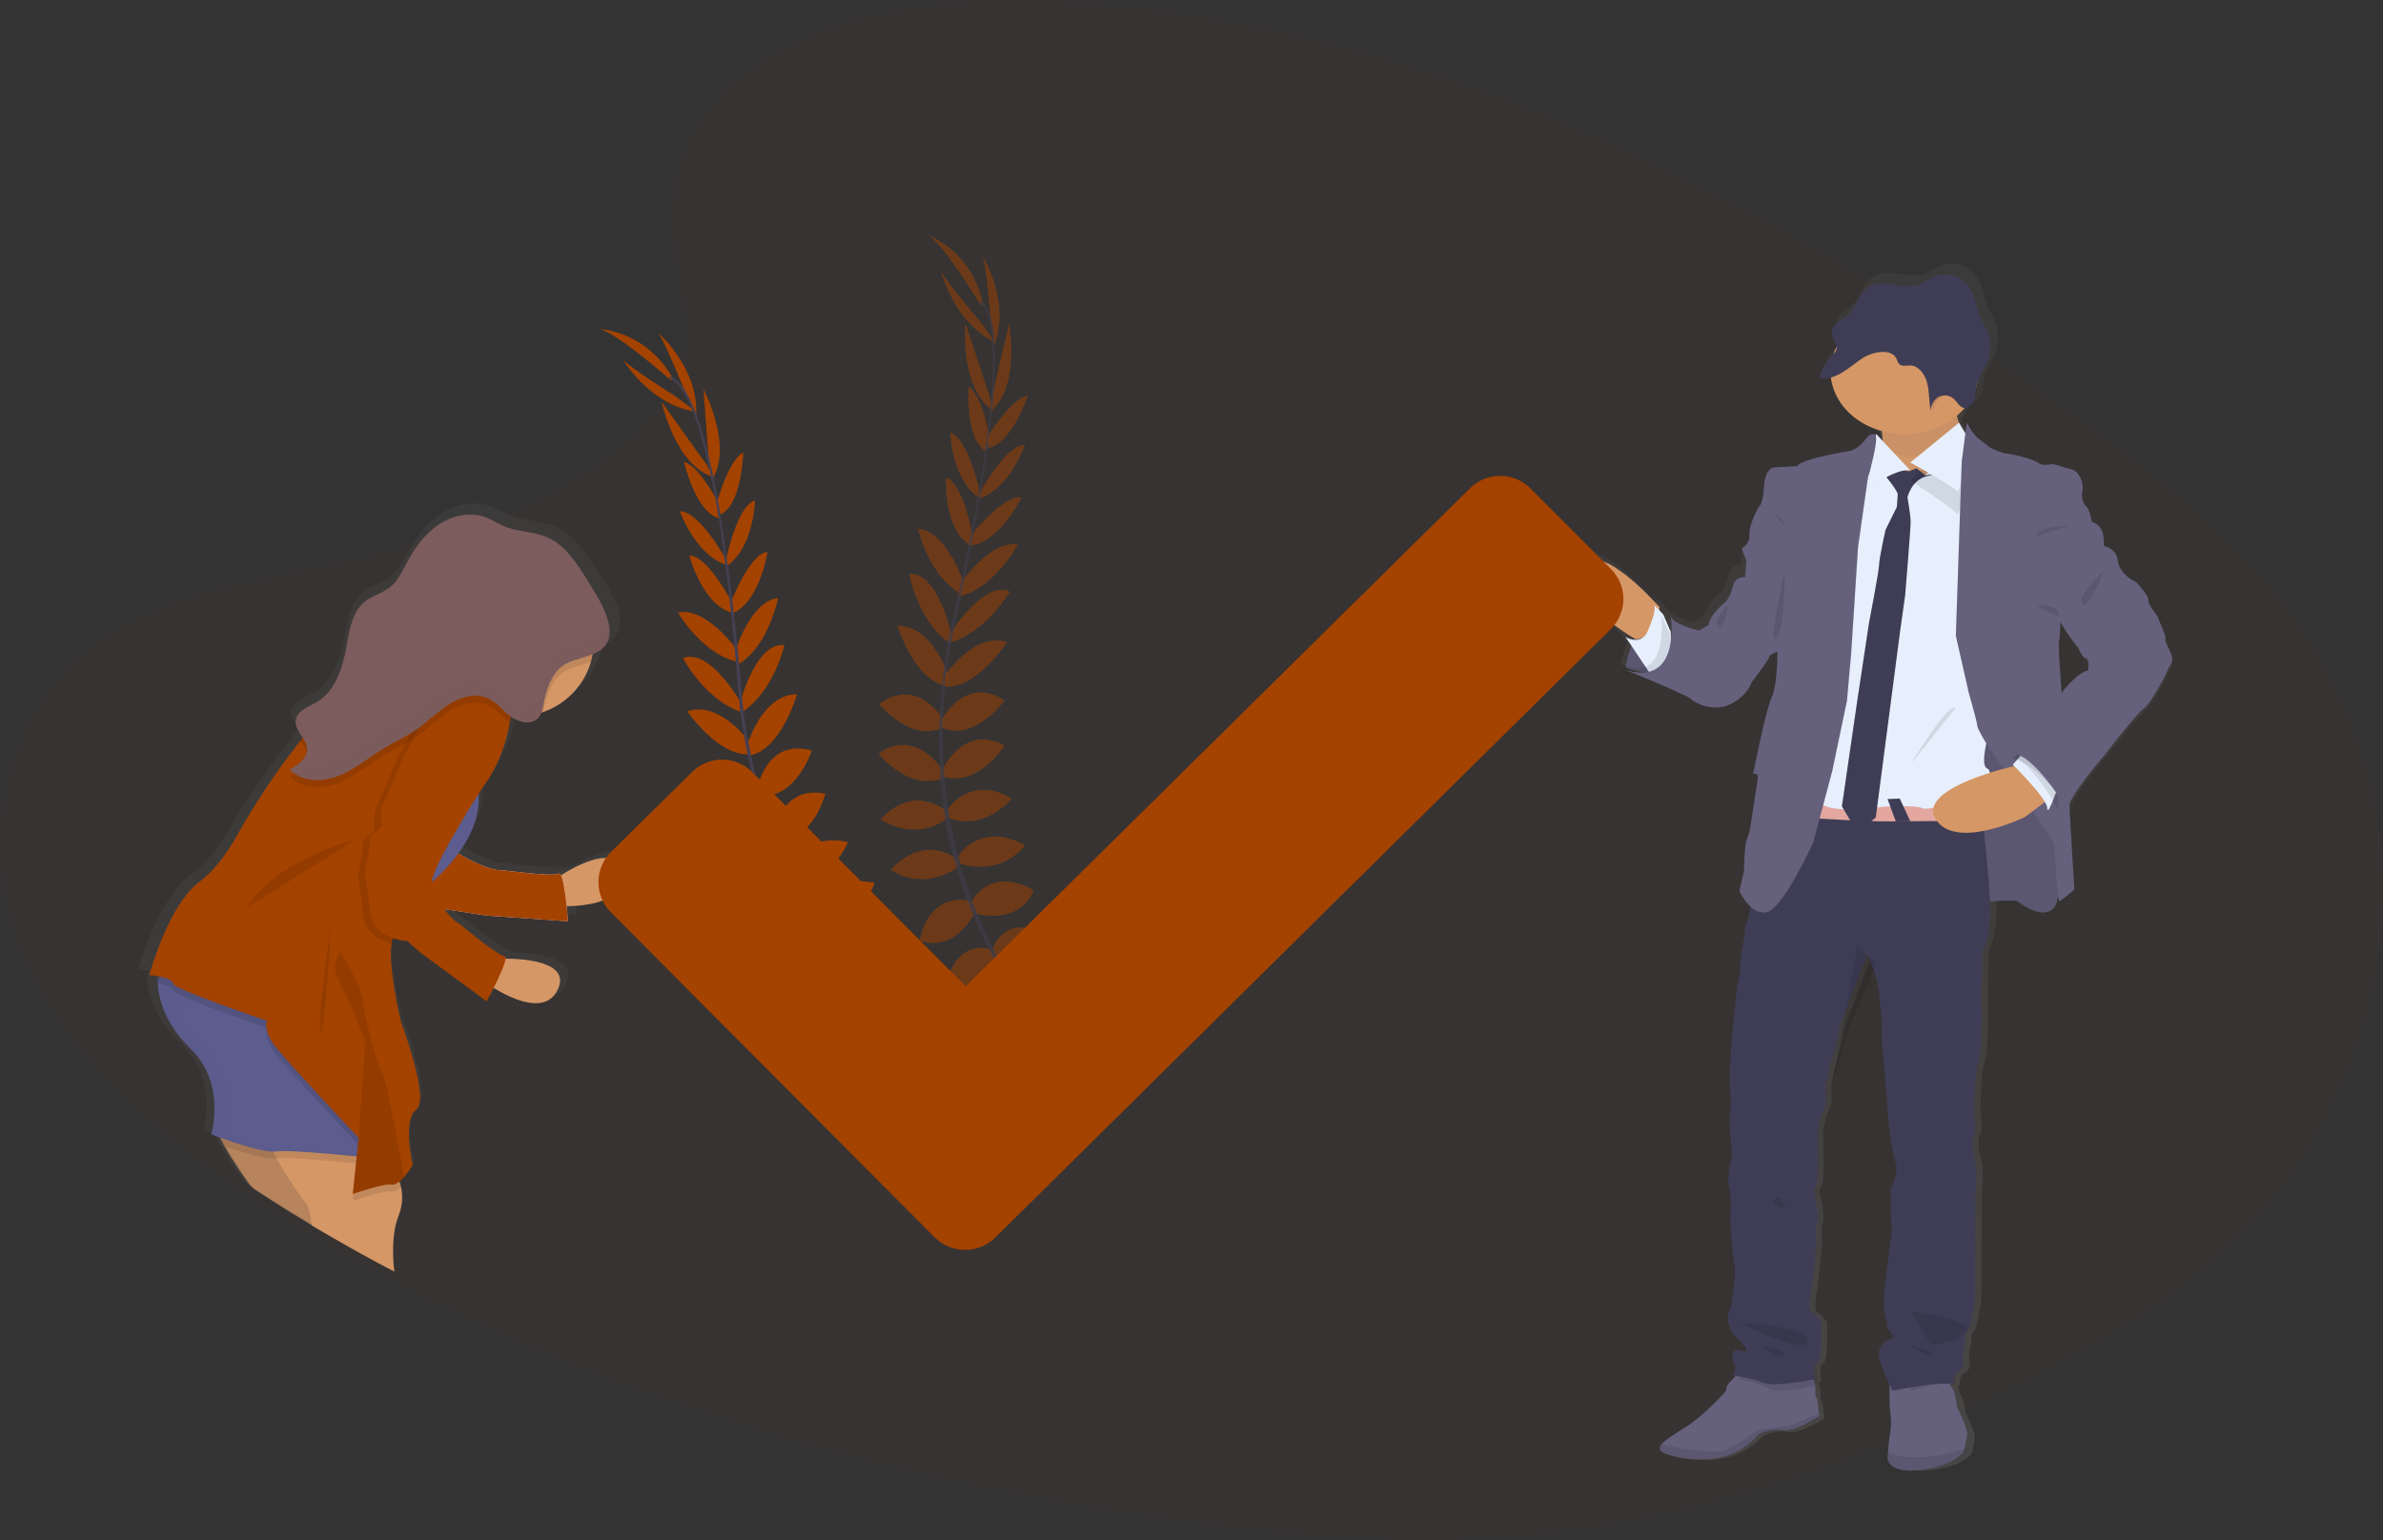 <svg width="181" height="117" viewBox="0 0 181 117" fill="none" xmlns="http://www.w3.org/2000/svg">
<rect x="0" y="0" width="181" height="117" fill="#333333" stroke="none"/>
<path opacity="0.1" d="M167.847 96.007C167.282 96.495 166.704 96.969 166.114 97.43C166.015 97.509 165.913 97.585 165.812 97.665C163.707 99.271 161.497 100.738 159.197 102.059L158.767 102.305C158.663 102.367 158.56 102.424 158.452 102.482C156.048 103.846 153.555 105.102 151.032 106.292L151.005 106.305L150.814 106.394C148.779 107.353 146.714 108.271 144.618 109.147L144.568 109.166C143.623 109.557 142.678 109.938 141.733 110.309C141.347 110.464 140.959 110.608 140.572 110.755C139.843 111.029 139.112 111.298 138.375 111.557L138.283 111.591L138.126 111.645L137.929 111.717C136.006 112.392 134.058 113.015 132.084 113.587L132.049 113.597C130.673 113.991 129.287 114.356 127.893 114.692L127.702 114.738C125.655 115.224 123.574 115.643 121.481 115.977L120.999 116.053C119.468 116.289 117.927 116.482 116.375 116.632C107.65 117.461 98.822 116.787 90.152 115.632C72.644 113.296 55.367 108.918 39.611 102.056C36.587 100.739 33.621 99.33 30.715 97.828C30.691 97.816 30.671 97.803 30.647 97.792C28.907 96.893 27.191 95.956 25.498 94.981C25.002 94.7 24.509 94.412 24.019 94.122C23.416 93.765 22.817 93.403 22.219 93.038C21.431 92.555 20.644 92.059 19.856 91.553L19.488 91.311L19.346 91.217C19.146 91.085 18.949 90.953 18.751 90.82C11.348 85.864 4.747 79.859 1.629 72.343C-1.975 63.67 0.331 52.675 9.256 47.548C12.325 45.783 15.89 44.824 19.494 44.033L19.863 43.952C20.472 43.821 21.082 43.694 21.688 43.567C23.813 43.124 25.949 42.684 28.064 42.193C29.166 41.937 30.258 41.669 31.343 41.38L31.787 41.259C34.404 40.569 36.964 39.682 39.444 38.608H39.459C39.725 38.492 39.989 38.371 40.247 38.247C40.414 38.169 40.581 38.092 40.748 38.007C43.425 36.697 46.26 34.88 48.442 32.715C48.617 32.541 48.787 32.365 48.952 32.188C49.08 32.051 49.206 31.911 49.327 31.772C50.856 30.019 51.915 28.072 52.116 26.006C52.184 25.312 52.152 24.612 52.022 23.926C51.775 22.627 51.535 21.355 51.359 20.115C51.029 17.784 50.918 15.556 51.374 13.408C51.839 11.218 52.893 9.11 54.904 7.066C55.208 6.756 55.535 6.446 55.885 6.136C57.512 4.733 59.352 3.59 61.34 2.748C61.585 2.645 61.833 2.541 62.082 2.438C67.607 0.239 74.246 -0.219 80.448 0.084C86.243 0.377 92.001 1.165 97.657 2.438C98.106 2.537 98.555 2.641 99 2.748C103.812 3.894 108.546 5.333 113.176 7.058C125.206 11.507 136.56 17.685 147.168 24.502C147.272 24.569 147.376 24.636 147.483 24.704C147.926 24.988 148.367 25.273 148.805 25.558C149.652 26.111 150.492 26.667 151.325 27.226L151.887 27.603C152.164 27.789 152.44 27.975 152.714 28.162L153.558 28.736C153.598 28.76 153.636 28.786 153.671 28.815L154.39 29.305C154.805 29.59 155.218 29.876 155.632 30.164L156.521 30.784C156.705 30.914 156.891 31.042 157.075 31.174L158.02 31.852L158.231 32.007C158.275 32.038 158.319 32.069 158.362 32.103L158.389 32.12C160.95 33.968 163.449 35.884 165.791 37.914L166.094 38.177L166.125 38.205C166.38 38.428 166.636 38.654 166.886 38.882C169.945 41.62 172.685 44.562 174.925 47.815C185.213 62.837 182.159 83.637 167.847 96.007Z" fill="#A44200" fill-opacity="0.3"/>
<path d="M118.043 46.934C118.075 46.934 118.101 46.908 118.101 46.876C118.101 46.844 118.075 46.818 118.043 46.818C118.011 46.818 117.985 46.844 117.985 46.876C117.985 46.908 118.011 46.934 118.043 46.934Z" fill="#E6E8EC"/>
<path d="M71.277 79.404C71.277 79.404 72.914 78.234 74.615 78.959C74.615 78.959 74.138 79.964 72.025 79.951L71.277 79.404Z" fill="#A44200"/>
<path d="M71.073 79.472C71.073 79.472 70.636 81.433 71.966 82.705C71.966 82.705 72.71 81.875 71.866 79.943L71.073 79.472Z" fill="#A44200"/>
<path d="M68.903 77.687C68.903 77.687 68.964 76.031 72.728 76.436C72.728 76.436 72.787 77.502 71.493 78.056C70.198 78.611 69.58 78.209 68.903 77.687Z" fill="#A44200"/>
<path d="M68.672 77.68C68.672 77.68 67.11 78.246 68.655 81.689C68.655 81.689 69.696 81.417 69.821 80.019C69.946 78.621 69.378 78.166 68.672 77.68Z" fill="#A44200"/>
<path d="M66.464 75.423C66.464 75.423 66.145 72.715 69.982 72.847C69.982 72.847 70.348 75.296 67.165 76.05L66.464 75.423Z" fill="#A44200"/>
<path d="M63.818 72.452C63.818 72.452 64.225 69.353 68.083 70.125C68.083 70.125 68.199 72.793 64.47 73.162L63.818 72.452Z" fill="#A44200"/>
<path d="M61.85 69.351C61.85 69.351 62.611 66.312 66.434 67.073C66.434 67.073 65.637 69.803 62.119 69.889L61.85 69.351Z" fill="#A44200"/>
<path d="M59.976 66.321C59.976 66.321 60.72 63.175 64.406 63.971C64.406 63.971 63.299 66.975 60.239 66.843L59.976 66.321Z" fill="#A44200"/>
<path d="M58.73 63.423C58.73 63.423 59.244 59.594 62.69 60.302C62.69 60.302 61.833 63.804 59.006 63.967L58.73 63.423Z" fill="#A44200"/>
<path d="M57.534 59.908C57.534 59.908 58.178 56.04 61.668 57.025C61.668 57.025 60.455 60.703 57.799 60.434L57.534 59.908Z" fill="#A44200"/>
<path d="M56.751 56.629C56.751 56.629 57.861 52.743 60.533 52.745C60.533 52.745 59.402 56.847 57.004 57.389L56.751 56.629Z" fill="#A44200"/>
<path d="M56.21 53.413C56.21 53.413 57.4 48.742 59.585 49.015C59.585 49.015 58.774 52.582 56.311 54.129L56.21 53.413Z" fill="#A44200"/>
<path d="M55.824 49.566C55.824 49.566 56.958 45.668 59.098 45.433C59.098 45.433 58.37 49.254 55.912 50.564L55.824 49.566Z" fill="#A44200"/>
<path d="M55.427 45.986C55.427 45.986 56.878 42.073 58.291 41.932C58.291 41.932 57.742 45.752 55.592 46.613L55.427 45.986Z" fill="#A44200"/>
<path d="M55.121 42.651C55.121 42.651 55.944 38.427 57.344 38.027C57.344 38.027 57.283 41.458 55.275 42.958L55.121 42.651Z" fill="#A44200"/>
<path d="M54.419 38.297C54.419 38.297 55.326 34.921 56.452 34.37C56.452 34.37 56.376 38.31 54.717 39.102L54.419 38.297Z" fill="#A44200"/>
<path d="M53.868 35.44L53.433 29.565C53.433 29.565 55.741 33.924 54.06 36.468L53.868 35.44Z" fill="#A44200"/>
<path d="M51.988 29.657C51.988 29.657 50.283 25.422 49.905 25.197C49.905 25.197 53.03 27.865 52.881 31.463L51.988 29.657Z" fill="#A44200"/>
<path d="M66.359 75.407C66.359 75.407 63.633 75.158 63.86 78.974C63.86 78.974 66.328 79.27 67.006 76.089L66.359 75.407Z" fill="#A44200"/>
<path d="M63.686 72.355C63.686 72.355 60.55 72.464 60.957 76.357C60.957 76.357 63.605 76.725 64.333 73.063L63.686 72.355Z" fill="#A44200"/>
<path d="M61.829 69.606C61.829 69.606 58.932 68.385 57.243 71.885C57.243 71.885 59.914 72.893 62.101 70.15L61.829 69.606Z" fill="#A44200"/>
<path d="M59.913 66.352C59.913 66.352 56.945 65.049 55.363 68.466C55.363 68.466 58.439 69.391 60.174 66.874L59.913 66.352Z" fill="#A44200"/>
<path d="M58.771 63.504C58.771 63.504 55.865 60.943 53.731 63.727C53.731 63.727 56.68 65.813 58.923 64.093L58.771 63.504Z" fill="#A44200"/>
<path d="M57.691 59.812C57.691 59.812 54.763 57.189 52.653 60.129C52.653 60.129 55.906 62.247 57.813 60.379L57.691 59.812Z" fill="#A44200"/>
<path d="M57.035 56.506C57.035 56.506 54.73 53.182 52.202 54.039C52.202 54.039 54.595 57.561 57.041 57.3L57.035 56.506Z" fill="#A44200"/>
<path d="M56.272 53.39C56.272 53.39 53.917 49.18 51.875 50.004C51.875 50.004 53.58 53.243 56.357 54.109L56.272 53.39Z" fill="#A44200"/>
<path d="M55.966 49.341C55.966 49.341 53.585 46.049 51.493 46.542C51.493 46.542 53.463 49.897 56.222 50.311L55.966 49.341Z" fill="#A44200"/>
<path d="M55.662 45.902C55.662 45.902 53.772 42.178 52.351 42.196C52.351 42.196 53.335 45.929 55.568 46.541L55.662 45.902Z" fill="#A44200"/>
<path d="M55.187 42.565C55.187 42.565 53.104 38.8 51.643 38.848C51.643 38.848 52.762 42.093 55.135 42.906L55.187 42.565Z" fill="#A44200"/>
<path d="M54.739 38.519C54.739 38.519 53.166 35.397 51.952 35.084C51.952 35.084 52.826 38.928 54.613 39.369L54.739 38.519Z" fill="#A44200"/>
<path d="M53.691 35.335L50.259 30.538C50.259 30.538 51.277 35.359 54.2 36.253L53.691 35.335Z" fill="#A44200"/>
<path d="M51.261 30.081C51.261 30.081 47.392 27.634 47.243 27.222C47.243 27.222 49.305 30.779 52.883 31.282L51.261 30.081Z" fill="#A44200"/>
<path d="M50.989 28.925C50.989 28.925 46.504 24.948 45.4 24.994C45.4 24.994 48.971 25.02 51.084 28.7L50.989 28.925Z" fill="#A44200"/>
<path d="M54.722 39.136L54.564 39.163C53.508 32.855 52.183 29.153 50.822 28.741L50.868 28.593C52.307 29.026 53.639 32.674 54.722 39.136Z" fill="#444053"/>
<path d="M56.499 54.248L56.262 54.278C56.189 53.685 56.128 53.083 56.078 52.481C55.649 47.242 55.112 42.437 54.511 38.843L54.642 38.667C55.237 42.268 55.887 47.215 56.317 52.454C56.365 53.061 56.427 53.664 56.499 54.248Z" fill="#444053"/>
<path d="M75.836 82.253C75.793 82.235 71.529 80.532 67.007 76.249C64.359 73.743 62.127 70.835 60.393 67.633C58.224 63.63 56.805 58.661 56.206 53.805L56.459 53.911C57.799 64.81 63.087 72.095 67.217 76.009C71.695 80.253 75.91 81.939 75.952 81.958L75.836 82.253Z" fill="#444053"/>
<g opacity="0.7">
<path opacity="0.7" d="M78.799 77.417C78.799 77.417 80.713 76.787 82.117 77.979C82.117 77.979 81.363 78.799 79.349 78.158L78.799 77.417Z" fill="#A44200"/>
<path opacity="0.7" d="M78.583 77.42C78.583 77.42 77.58 79.163 78.473 80.773C78.473 80.773 79.43 80.2 79.202 78.105L78.583 77.42Z" fill="#A44200"/>
<path opacity="0.7" d="M77.044 75.075C77.044 75.075 77.598 73.511 81.062 75.014C81.062 75.014 80.8 76.052 79.399 76.2C77.997 76.348 77.535 75.773 77.044 75.075Z" fill="#A44200"/>
<path opacity="0.7" d="M76.827 75.011C76.827 75.011 75.165 75.09 75.613 78.834C75.613 78.834 76.681 78.882 77.224 77.586C77.767 76.29 77.355 75.672 76.827 75.011Z" fill="#A44200"/>
<path opacity="0.7" d="M75.391 72.195C75.391 72.195 75.897 69.514 79.519 70.777C79.519 70.777 79.137 73.223 75.873 73.001L75.391 72.195Z" fill="#A44200"/>
<path opacity="0.7" d="M73.752 68.57C73.752 68.57 75.066 65.731 78.514 67.612C78.514 67.612 77.831 70.187 74.159 69.44L73.752 68.57Z" fill="#A44200"/>
<path opacity="0.7" d="M72.799 65.025C72.799 65.025 74.436 62.35 77.858 64.209C77.858 64.209 76.281 66.581 72.897 65.626L72.799 65.025Z" fill="#A44200"/>
<path opacity="0.7" d="M71.916 61.577C71.916 61.577 73.562 58.793 76.85 60.646C76.85 60.646 74.896 63.186 72.01 62.152L71.916 61.577Z" fill="#A44200"/>
<path opacity="0.7" d="M71.593 58.44C71.593 58.44 73.23 54.934 76.302 56.635C76.302 56.635 74.437 59.723 71.689 59.041L71.593 58.44Z" fill="#A44200"/>
<path opacity="0.7" d="M71.5 54.731C71.5 54.731 73.271 51.23 76.308 53.204C76.308 53.204 74.051 56.356 71.594 55.305L71.5 54.731Z" fill="#A44200"/>
<path opacity="0.7" d="M71.732 51.365C71.732 51.365 73.952 47.985 76.503 48.778C76.503 48.778 74.198 52.359 71.741 52.167L71.732 51.365Z" fill="#A44200"/>
<path opacity="0.7" d="M72.176 48.137C72.176 48.137 74.705 44.029 76.711 44.94C76.711 44.94 74.871 48.103 72.061 48.852L72.176 48.137Z" fill="#A44200"/>
<path opacity="0.7" d="M72.958 44.35C72.958 44.35 75.205 40.965 77.315 41.374C77.315 41.374 75.48 44.806 72.741 45.33L72.958 44.35Z" fill="#A44200"/>
<path opacity="0.7" d="M73.645 40.816C73.645 40.816 76.201 37.508 77.592 37.793C77.592 37.793 75.927 41.277 73.617 41.463L73.645 40.816Z" fill="#A44200"/>
<path opacity="0.7" d="M74.35 37.539C74.35 37.539 76.396 33.752 77.854 33.784C77.854 33.784 76.771 37.046 74.405 37.879L74.35 37.539Z" fill="#A44200"/>
<path opacity="0.7" d="M74.982 33.175C74.982 33.175 76.854 30.222 78.095 30.028C78.095 30.028 76.845 33.768 75.025 34.031L74.982 33.175Z" fill="#A44200"/>
<path opacity="0.7" d="M75.307 30.283L76.646 24.547C76.646 24.547 77.549 29.39 75.188 31.326L75.307 30.283Z" fill="#A44200"/>
<path opacity="0.7" d="M75.24 24.206C75.24 24.206 74.877 19.657 74.581 19.329C74.581 19.329 76.772 22.807 75.548 26.193L75.24 24.206Z" fill="#A44200"/>
<path opacity="0.7" d="M75.296 72.144C75.296 72.144 72.766 71.096 71.847 74.812C71.847 74.812 74.11 75.834 75.716 72.991L75.296 72.144Z" fill="#A44200"/>
<path opacity="0.7" d="M73.656 68.436C73.656 68.436 70.631 67.612 69.854 71.455C69.854 71.455 72.272 72.592 74.062 69.311L73.656 68.436Z" fill="#A44200"/>
<path opacity="0.7" d="M72.704 65.263C72.704 65.263 70.303 63.238 67.644 66.079C67.644 66.079 69.893 67.833 72.8 65.863L72.704 65.263Z" fill="#A44200"/>
<path opacity="0.7" d="M71.847 61.589C71.847 61.589 69.403 59.465 66.872 62.262C66.872 62.262 69.531 64.056 71.941 62.166L71.847 61.589Z" fill="#A44200"/>
<path opacity="0.7" d="M71.607 58.531C71.607 58.531 69.597 55.224 66.729 57.248C66.729 57.248 68.921 60.115 71.576 59.137L71.607 58.531Z" fill="#A44200"/>
<path opacity="0.7" d="M71.678 54.684C71.678 54.684 69.666 51.314 66.768 53.498C66.768 53.498 69.241 56.485 71.619 55.267L71.678 54.684Z" fill="#A44200"/>
<path opacity="0.7" d="M72.039 51.334C72.039 51.334 70.832 47.479 68.161 47.546C68.161 47.546 69.394 51.62 71.806 52.101L72.039 51.334Z" fill="#A44200"/>
<path opacity="0.7" d="M72.243 48.133C72.243 48.133 71.25 43.416 69.055 43.598C69.055 43.598 69.716 47.196 72.109 48.844L72.243 48.133Z" fill="#A44200"/>
<path opacity="0.7" d="M73.159 44.176C73.159 44.176 71.869 40.322 69.723 40.174C69.723 40.174 70.604 43.963 73.113 45.174L73.159 44.176Z" fill="#A44200"/>
<path opacity="0.7" d="M73.896 40.804C73.896 40.804 73.204 36.688 71.841 36.287C71.841 36.287 71.665 40.141 73.616 41.389L73.896 40.804Z" fill="#A44200"/>
<path opacity="0.7" d="M74.446 37.477C74.446 37.477 73.579 33.264 72.172 32.882C72.172 32.882 72.271 36.31 74.296 37.79L74.446 37.477Z" fill="#A44200"/>
<path opacity="0.7" d="M75.22 33.483C75.22 33.483 74.65 30.037 73.583 29.376C73.583 29.376 73.269 33.306 74.844 34.256L75.22 33.483Z" fill="#A44200"/>
<path opacity="0.7" d="M75.17 30.132L73.326 24.535C73.326 24.535 72.857 29.441 75.381 31.16L75.17 30.132Z" fill="#A44200"/>
<path opacity="0.7" d="M74.418 24.396C74.418 24.396 71.455 20.912 71.442 20.474C71.442 20.474 72.348 24.476 75.609 26.021L74.418 24.396Z" fill="#A44200"/>
<path opacity="0.7" d="M74.504 23.212C74.504 23.212 71.41 18.084 70.337 17.801C70.337 17.801 73.742 18.886 74.653 23.025L74.504 23.212Z" fill="#A44200"/>
<path opacity="0.7" d="M75.017 34.066L74.86 34.044C75.735 27.709 75.571 23.781 74.398 22.985L74.489 22.854C75.732 23.698 75.915 27.573 75.017 34.066Z" fill="#444053"/>
<path opacity="0.7" d="M72.202 49.021L71.967 48.978C72.074 48.392 72.195 47.792 72.328 47.208C73.483 42.08 74.412 37.333 74.904 33.718L75.081 33.59C74.581 37.206 73.718 42.12 72.561 47.254C72.43 47.847 72.308 48.438 72.202 49.021Z" fill="#444053"/>
<path opacity="0.7" d="M82.3 81.488C82.265 81.46 78.702 78.567 75.665 73.14C73.882 69.963 72.617 66.525 71.917 62.953C71.042 58.488 71.172 53.317 72.049 48.511L72.259 48.687C70.287 59.491 73.152 68.013 75.93 72.973C78.937 78.351 82.458 81.212 82.494 81.24L82.3 81.488Z" fill="#444053"/>
</g>
<path d="M46.738 67.832C46.388 67.975 46.025 68.084 45.653 68.155C45.004 68.276 44.345 68.338 43.684 68.34C43.704 68.514 43.719 68.675 43.734 68.822C43.769 69.225 43.79 69.502 43.79 69.502L43.092 69.455L37.336 69.064L33.97 68.567C34.133 68.784 34.309 68.991 34.498 69.185C34.695 69.392 34.921 69.567 35.171 69.706C35.171 69.706 38.208 72.156 38.734 72.178C38.808 72.178 38.832 72.252 38.82 72.369C40.098 72.369 44.073 72.555 42.97 74.759C42.788 75.152 42.466 75.464 42.067 75.635C40.792 76.173 38.867 75.205 37.876 74.611C37.78 74.799 37.687 74.974 37.606 75.124C37.437 75.439 37.32 75.649 37.32 75.649L37.22 75.577L32.113 71.954L30.994 71.008C30.665 70.994 30.34 70.937 30.025 70.841V70.841L29.876 70.794C29.87 70.806 29.864 70.82 29.86 70.834C29.819 70.949 29.789 71.068 29.769 71.189C29.769 71.207 29.769 71.225 29.769 71.243C29.748 71.381 29.735 71.52 29.728 71.659C29.728 71.754 29.72 71.855 29.72 71.956C29.711 73.975 30.524 77.22 30.524 77.22C30.524 77.22 32.629 82.57 31.882 83.805C31.844 83.868 31.793 83.922 31.734 83.965C31.47 84.155 31.312 84.493 31.231 84.895C30.952 86.205 31.44 88.205 31.44 88.205C31.44 88.205 31.396 88.279 31.32 88.395C31.156 88.656 30.971 88.904 30.766 89.136C30.735 89.171 30.702 89.209 30.668 89.243C30.576 89.339 30.477 89.428 30.37 89.509C30.39 89.567 30.411 89.626 30.431 89.69C30.452 89.754 30.479 89.853 30.5 89.942C30.666 90.671 30.601 91.433 30.314 92.123C30.119 92.626 29.993 93.153 29.939 93.69V93.69C29.842 94.673 29.868 95.663 30.015 96.64C29.992 96.628 29.973 96.616 29.951 96.606C28.305 95.749 26.683 94.854 25.083 93.921C24.614 93.651 24.149 93.376 23.686 93.098C23.116 92.756 22.55 92.41 21.985 92.061C21.241 91.598 20.497 91.124 19.753 90.639L19.405 90.408L19.271 90.317C19.082 90.191 18.896 90.065 18.708 89.938C17.939 88.947 17.236 87.907 16.604 86.825C16.498 86.636 16.403 86.457 16.324 86.293V86.284L16.274 86.175L16.064 86.101C15.67 85.963 15.42 85.867 15.42 85.867C15.602 85.206 15.689 84.522 15.678 83.836C15.667 82.502 15.296 80.723 13.769 79.297C11.513 77.172 11.202 75.075 11.17 74.27C11.17 74.214 11.17 74.163 11.17 74.122C11.169 74.054 11.172 73.986 11.178 73.919L11.351 73.754C10.914 73.666 10.503 73.626 10.503 73.626C10.503 73.626 12 68.23 14.521 66.429C15.771 65.54 16.811 64.057 17.546 62.785C18.887 60.487 20.393 58.288 22.052 56.205L22.506 55.634L22.638 55.467L22.667 55.432L22.702 55.385C22.641 55.292 22.578 55.2 22.515 55.109L22.473 55.048C22.275 54.752 22.106 54.456 22.132 54.101C22.132 54.101 22.132 54.094 22.132 54.091C22.132 54.066 22.132 54.042 22.132 54.015C22.139 53.956 22.15 53.898 22.165 53.84C22.17 53.85 22.176 53.859 22.183 53.867C22.396 53.25 23.216 52.978 23.82 52.637C25.244 51.839 25.851 50.094 26.156 48.471C26.393 47.208 26.589 45.792 27.571 44.981C28.205 44.459 29.059 44.288 29.701 43.77C30.072 43.444 30.379 43.051 30.606 42.612C30.754 42.36 30.882 42.099 31.021 41.847C31.655 40.706 32.488 39.645 33.591 38.961C34.693 38.278 36.092 38.012 37.3 38.472C37.766 38.648 38.193 38.917 38.64 39.114C38.916 39.226 39.2 39.314 39.491 39.378C40.4 39.59 41.357 39.645 42.211 40.023C43.6 40.636 44.503 41.994 45.327 43.284C45.754 43.951 46.425 44.926 46.806 45.908C46.806 45.872 46.806 45.84 46.806 45.806C46.99 46.238 47.091 46.7 47.104 47.169C47.112 47.369 47.09 47.569 47.04 47.762C46.903 48.266 46.553 48.585 46.114 48.819L46.045 48.853C45.951 48.901 45.854 48.944 45.756 48.982C45.741 49.064 45.725 49.147 45.707 49.227C45.699 49.261 45.69 49.297 45.681 49.331C45.662 49.414 45.64 49.495 45.616 49.577C45.298 50.636 44.678 51.581 43.83 52.296C43.244 52.796 42.566 53.178 41.833 53.422C41.781 53.44 41.726 53.453 41.674 53.47C41.63 53.594 41.566 53.71 41.487 53.815C41.429 53.889 41.361 53.954 41.284 54.009C41.237 54.041 41.187 54.07 41.135 54.095C41.123 54.103 41.109 54.11 41.095 54.115C40.559 54.355 39.826 54.166 39.309 53.808C39.283 53.79 39.257 53.769 39.232 53.75C39.232 53.834 39.219 53.923 39.204 54.015C39.189 54.107 39.178 54.163 39.162 54.241C39.146 54.318 39.14 54.355 39.129 54.41C39.119 54.465 39.112 54.502 39.103 54.544L39.085 54.62C38.79 56.051 38.228 57.414 37.427 58.638C37.311 58.813 37.185 58.981 37.05 59.143L36.681 59.703V59.779C36.751 61.069 36.326 62.271 35.725 63.306C35.523 63.649 35.302 63.98 35.062 64.297L35.146 64.346C35.979 64.819 37.622 65.66 38.661 65.589C38.661 65.589 42.589 66.094 43.045 65.841C43.107 65.805 43.168 65.854 43.225 65.959C43.86 65.574 45.321 64.757 46.475 64.649C47.281 64.572 47.937 64.84 48.059 65.835C48.181 66.829 47.58 67.471 46.738 67.832Z" fill="url(#paint0_linear)"/>
<path opacity="0.5" d="M25.234 88.217C25.485 88.644 25.635 89.123 25.673 89.617C25.71 90.111 25.633 90.608 25.448 91.067C25.087 91.97 25.046 93.095 25.084 93.921C24.615 93.651 24.149 93.376 23.686 93.098C23.117 92.757 22.55 92.411 21.985 92.061C21.241 91.598 20.497 91.124 19.753 90.639L19.405 90.408L19.271 90.317C19.259 90.296 19.245 90.276 19.228 90.258C19.029 90.047 17.866 88.387 17.176 87.127C17.051 86.896 16.942 86.682 16.856 86.487V86.476C16.707 86.147 16.637 85.883 16.682 85.763C16.736 85.574 16.828 85.398 16.952 85.245C17.076 85.093 17.229 84.966 17.404 84.874C18.261 84.429 19.636 84.84 20.996 85.493C22.166 86.083 23.288 86.763 24.35 87.529L24.471 87.616L24.482 87.625C24.929 87.941 25.188 88.15 25.188 88.15C25.188 88.15 25.207 88.174 25.234 88.217Z" fill="#D69766"/>
<path opacity="0.6" d="M25.008 88.02C25.26 88.447 25.41 88.927 25.447 89.422C25.484 89.916 25.407 90.413 25.222 90.873C24.86 91.776 24.82 92.901 24.857 93.728C24.389 93.457 23.923 93.182 23.46 92.904C22.89 92.562 22.323 92.216 21.759 91.867C21.015 91.403 20.271 90.928 19.535 90.443L19.186 90.212L19.052 90.122C19.04 90.1 19.026 90.08 19.009 90.062C18.81 89.853 17.648 88.193 16.957 86.931C16.832 86.7 16.723 86.487 16.637 86.291V86.282C16.488 85.952 16.418 85.689 16.463 85.568C16.517 85.379 16.609 85.203 16.733 85.05C16.857 84.897 17.011 84.771 17.185 84.678C18.042 84.233 19.417 84.644 20.777 85.298C21.947 85.887 23.069 86.568 24.131 87.333L24.252 87.421L24.264 87.43C24.71 87.745 24.969 87.954 24.969 87.954C24.969 87.954 24.981 87.977 25.008 88.02Z" fill="#D69766"/>
<path d="M30.486 91.615C30.443 91.868 30.373 92.117 30.277 92.356C30.112 92.786 29.998 93.234 29.939 93.69V93.69C29.822 94.659 29.826 95.638 29.951 96.606C28.305 95.749 26.682 94.854 25.083 93.921C24.614 93.651 24.149 93.376 23.686 93.098C23.582 92.31 23.433 91.616 23.265 91.445C23.044 91.214 21.787 89.423 21.006 88.011C20.905 87.833 20.817 87.661 20.735 87.498V87.49C20.704 87.425 20.674 87.363 20.646 87.301C20.445 86.871 20.338 86.536 20.391 86.374C20.496 86.023 20.71 85.714 21.004 85.493C22.324 84.533 25.068 85.833 27.175 87.124L27.227 87.155C27.626 87.403 28.004 87.647 28.343 87.876L28.541 88.009C29.413 88.602 29.992 89.063 29.992 89.063C30.136 89.284 30.252 89.522 30.336 89.772C30.386 89.912 30.427 90.056 30.46 90.202C30.563 90.666 30.572 91.146 30.486 91.615V91.615Z" fill="#D69766"/>
<path opacity="0.1" d="M17.183 87.127C18.265 87.504 19.862 88.003 20.731 88.017C20.821 88.019 20.911 88.015 21 88.003V88.003C21.612 87.92 23.497 88.054 25.228 88.209C25.921 88.27 26.59 88.334 27.142 88.39L28.529 88.538V88.005C28.143 87.741 27.695 87.447 27.216 87.151C25.101 85.849 22.323 84.519 20.993 85.487C19.119 84.586 17.218 84.153 16.677 85.757C16.615 85.966 16.843 86.497 17.183 87.127Z" fill="black"/>
<path d="M11.985 74.703C12.015 75.502 12.315 77.576 14.469 79.671C17.215 82.339 16.044 86.175 16.044 86.175C16.044 86.175 19.318 87.456 20.73 87.49C20.82 87.493 20.91 87.489 21 87.477C21.846 87.36 25.212 87.67 27.147 87.864L28.534 88.012V76.668L13.364 72.998L11.991 74.362C11.982 74.475 11.979 74.589 11.985 74.703V74.703Z" fill="#5C5C8E"/>
<g opacity="0.1">
<path opacity="0.1" d="M28.286 87.871L28.534 87.897V88.018L27.148 87.87C25.759 87.731 23.637 87.532 22.237 87.474C23.206 87.388 26.412 87.683 28.286 87.871Z" fill="black"/>
<path opacity="0.1" d="M11.991 74.369L13.364 73.005L14.281 73.226L13.137 74.369C13.13 74.483 13.13 74.597 13.137 74.71C13.166 75.509 13.467 77.582 15.62 79.678C18.367 82.346 17.196 86.181 17.196 86.181C17.196 86.181 19.905 87.241 21.457 87.459C21.308 87.459 21.158 87.467 21.01 87.484C20.921 87.496 20.831 87.501 20.741 87.498C19.329 87.462 16.055 86.181 16.055 86.181C16.055 86.181 17.226 82.346 14.479 79.678C12.315 77.582 12.015 75.509 11.985 74.715C11.979 74.6 11.982 74.484 11.991 74.369Z" fill="black"/>
</g>
<path d="M42.304 66.692C42.304 66.692 46.892 63.522 47.226 66.374C47.561 69.227 42.304 68.826 42.304 68.826V66.692Z" fill="#D69766"/>
<path d="M34.393 64.59C34.393 64.59 36.874 66.22 38.247 66.124C38.247 66.124 41.997 66.625 42.433 66.374C42.869 66.124 43.137 69.995 43.137 69.995L36.975 69.56L33.023 68.96C33.023 68.96 31.046 67.759 31.046 66.724C31.046 65.689 34.393 64.59 34.393 64.59Z" fill="#F7CDDD"/>
<path d="M34.393 64.59C34.393 64.59 36.874 66.22 38.247 66.124C38.247 66.124 41.997 66.625 42.433 66.374C42.869 66.124 43.137 69.995 43.137 69.995L36.975 69.56L33.023 68.96C33.023 68.96 31.046 67.759 31.046 66.724C31.046 65.689 34.393 64.59 34.393 64.59Z" fill="#A44200"/>
<path d="M38.03 72.838C38.03 72.838 43.608 72.608 42.358 75.196C41.108 77.785 36.882 74.642 36.882 74.642L38.03 72.838Z" fill="#D69766"/>
<path d="M32.42 67.325C32.42 67.325 36.941 63.955 36.305 59.852C35.67 55.748 32.42 62.989 32.42 62.989V67.325Z" fill="#5C5C8E"/>
<path d="M33.673 48.721C33.674 50.198 34.25 51.616 35.28 52.677C35.836 53.248 36.505 53.698 37.244 53.998C37.483 54.097 37.729 54.178 37.979 54.241C38.246 54.309 38.517 54.359 38.79 54.389C38.987 54.408 39.185 54.419 39.386 54.419C40.025 54.417 40.66 54.307 41.262 54.094C42.253 53.751 43.13 53.143 43.797 52.336C44.465 51.529 44.896 50.555 45.044 49.521C45.192 48.486 45.052 47.431 44.638 46.47C44.224 45.51 43.552 44.681 42.697 44.076C41.842 43.471 40.836 43.111 39.789 43.038C38.743 42.964 37.696 43.179 36.764 43.659C35.832 44.139 35.05 44.865 34.505 45.758C33.96 46.651 33.672 47.676 33.673 48.721V48.721Z" fill="#D69766"/>
<path opacity="0.1" d="M11.985 74.703C12.497 74.796 13.129 74.968 13.129 75.232C13.129 75.677 20.272 78.08 20.272 78.08C20.272 78.08 20.004 78.701 20.718 79.77C21.433 80.839 27.241 86.976 27.241 86.976L27.221 87.157L27.147 87.864L26.793 91.245C26.793 91.245 29.025 90.445 29.739 90.534C29.97 90.562 30.221 90.415 30.452 90.202C30.367 89.798 30.209 89.412 29.986 89.065C29.986 89.065 29.407 88.611 28.534 88.011V76.668L13.364 72.998L11.991 74.362C11.982 74.475 11.979 74.589 11.985 74.703V74.703Z" fill="black"/>
<path d="M11.342 74.076C11.342 74.076 13.128 74.252 13.128 74.698C13.128 75.145 20.271 77.546 20.271 77.546C20.271 77.546 20.003 78.167 20.717 79.236C21.432 80.305 27.24 86.442 27.24 86.442L26.793 90.712C26.793 90.712 29.025 89.911 29.74 90C30.059 90.04 30.412 89.745 30.704 89.407C30.946 89.122 31.162 88.816 31.348 88.493C31.348 88.493 30.543 85.109 31.616 84.309C32.689 83.508 30.455 77.638 30.455 77.638C30.455 77.638 29.445 73.463 29.743 71.673C29.762 71.553 29.79 71.436 29.829 71.321C29.829 71.308 29.836 71.295 29.842 71.281C30.479 69.571 37.33 55.219 37.33 55.219C37.326 54.812 37.297 54.406 37.244 54.002C37.231 53.889 37.213 53.772 37.191 53.655C37.156 53.442 37.11 53.23 37.052 53.022C37.013 52.886 36.972 52.755 36.923 52.631C36.711 52.088 36.387 51.672 35.902 51.661C35.902 51.661 35.366 51.068 34.116 50.911C33.194 50.791 31.884 50.911 30.098 51.661C25.902 53.44 24.92 53.529 24.92 53.529L22.809 56.282L22.375 56.848C20.787 58.912 19.349 61.086 18.073 63.355C17.371 64.612 16.377 66.078 15.184 66.959C12.772 68.739 11.342 74.076 11.342 74.076Z" fill="#A44200"/>
<path opacity="0.1" d="M26.994 63.789C26.994 63.789 21.033 65.257 18.722 68.96L26.994 63.789Z" fill="black"/>
<path opacity="0.1" d="M25.152 70.294C25.152 70.294 24.026 77.834 24.338 78.401C24.651 78.969 25.152 70.294 25.152 70.294Z" fill="black"/>
<path opacity="0.1" d="M25.555 74.165C25.99 74.731 27.75 79.103 27.75 79.103L27.241 86.442L26.795 90.712C26.795 90.712 29.027 89.911 29.743 90C30.061 90.04 30.415 89.747 30.707 89.407C30.243 86.906 29.252 81.675 29.07 81.574C28.834 81.441 27.628 77.236 27.564 76.068C27.5 74.9 25.822 72.267 25.822 72.267C25.822 72.267 25.119 73.598 25.555 74.165Z" fill="black"/>
<path opacity="0.1" d="M27.241 66.959C27.35 67.292 27.522 69.227 27.522 69.227C27.644 70.933 28.939 71.49 29.742 71.668C29.761 71.549 29.79 71.431 29.829 71.317C30.364 69.806 37.33 55.215 37.33 55.215C37.323 54.474 37.23 53.737 37.052 53.018C35.536 52.573 33.134 53.258 33.134 53.258C32.44 53.167 30.177 57.652 30.177 57.652C30.177 57.652 28.668 61.087 28.503 61.553C28.338 62.02 28.503 62.79 28.436 63.057C28.369 63.324 27.664 63.555 27.564 63.924C27.464 64.293 27.53 65.022 27.463 65.156C27.396 65.289 27.125 66.625 27.241 66.959Z" fill="black"/>
<path d="M27.777 66.692C27.887 67.025 28.058 68.96 28.058 68.96C28.16 70.38 29.076 71.004 29.844 71.277C30.189 71.4 30.55 71.471 30.915 71.49L31.993 72.421L36.965 76.076C36.965 76.076 38.819 72.666 38.316 72.644C37.813 72.621 34.912 70.198 34.912 70.198C34.02 69.726 33.136 68.149 32.723 67.34C32.748 67.242 32.766 67.143 32.777 67.043C32.957 65.532 36.707 59.749 36.707 59.749C36.707 59.749 38.157 58.049 38.722 54.899C38.738 54.828 38.749 54.751 38.762 54.678C38.778 54.58 38.788 54.481 38.792 54.381C38.859 53.17 37.975 52.73 36.924 52.625C36.379 52.583 35.83 52.599 35.287 52.675C34.745 52.743 34.208 52.848 33.68 52.989C33.234 52.932 32.124 54.792 31.398 56.11C31.006 56.825 30.725 57.383 30.725 57.383C30.725 57.383 29.209 60.82 29.039 61.287C28.869 61.754 29.039 62.522 28.972 62.79C28.905 63.058 28.2 63.288 28.101 63.657C28.003 64.026 28.066 64.756 27.999 64.889C27.932 65.022 27.664 66.358 27.777 66.692Z" fill="#A44200"/>
<path opacity="0.1" d="M22.007 59.001C22.951 59.967 24.489 59.97 25.719 59.48C26.948 58.989 27.991 58.093 29.132 57.404C29.876 56.959 30.656 56.584 31.385 56.12C31.492 56.051 31.597 55.981 31.698 55.91C32.54 55.317 33.268 54.556 34.138 54.012C34.722 53.628 35.401 53.411 36.1 53.387C36.422 53.383 36.742 53.45 37.036 53.582C37.087 53.605 37.137 53.63 37.184 53.66C37.471 53.825 37.735 54.024 37.973 54.252C38.219 54.473 38.455 54.709 38.717 54.914C38.733 54.843 38.744 54.765 38.757 54.693C38.773 54.595 38.783 54.496 38.787 54.396C38.983 54.416 39.181 54.426 39.382 54.426C40.023 54.423 40.659 54.31 41.262 54.094C41.262 54.07 41.271 54.045 41.275 54.021C41.489 52.901 41.87 51.713 42.781 51.083C43.306 50.717 44.146 50.569 44.872 50.29C45.124 49.416 45.162 48.494 44.983 47.603C44.804 46.711 44.413 45.875 43.843 45.165C43.273 44.454 42.541 43.89 41.707 43.52C40.873 43.15 39.963 42.984 39.052 43.036C38.14 43.088 37.255 43.357 36.469 43.82C35.684 44.283 35.021 44.927 34.536 45.698C34.052 46.468 33.76 47.344 33.685 48.25C33.609 49.156 33.753 50.067 34.104 50.907C33.181 50.786 31.872 50.907 30.086 51.657C25.89 53.436 24.908 53.525 24.908 53.525L22.809 56.282C23.037 56.629 23.294 56.971 23.318 57.376C23.366 58.126 22.64 58.644 22.007 59.001Z" fill="black"/>
<path d="M42.789 50.551C41.883 51.182 41.497 52.368 41.283 53.487C41.216 53.837 41.152 54.206 40.938 54.484C40.457 55.105 39.49 54.928 38.862 54.484C38.234 54.039 37.74 53.363 37.039 53.047C36.108 52.629 35.014 52.935 34.143 53.479C33.273 54.023 32.544 54.783 31.701 55.375C30.887 55.947 29.98 56.355 29.131 56.869C27.991 57.561 26.95 58.455 25.719 58.944C24.488 59.434 22.951 59.434 22.009 58.467C22.642 58.117 23.368 57.6 23.319 56.851C23.27 56.102 22.393 55.541 22.453 54.776C22.512 54.011 23.419 53.705 24.069 53.329C25.43 52.54 26.003 50.809 26.301 49.208C26.527 47.958 26.713 46.56 27.652 45.758C28.256 45.241 29.076 45.072 29.685 44.56C30.262 44.074 30.578 43.337 30.947 42.66C31.552 41.529 32.347 40.479 33.399 39.803C34.451 39.127 35.789 38.866 36.944 39.321C37.39 39.495 37.789 39.766 38.227 39.954C39.313 40.423 40.558 40.361 41.636 40.853C42.962 41.461 43.823 42.804 44.612 44.078C45.286 45.168 46.605 47.097 46.236 48.505C45.859 49.941 43.773 49.864 42.789 50.551Z" fill="#7C5C5C"/>
<g opacity="0.1">
<path opacity="0.1" d="M22.453 54.682C22.457 54.624 22.468 54.566 22.484 54.509C22.723 54.886 23.022 55.25 23.051 55.695C23.058 55.797 23.049 55.899 23.025 55.999C22.759 55.572 22.415 55.173 22.453 54.682Z" fill="black"/>
<path opacity="0.1" d="M25.451 57.787C26.681 57.294 27.723 56.401 28.863 55.711C29.711 55.197 30.619 54.789 31.433 54.217C32.275 53.624 33.004 52.863 33.875 52.321C34.745 51.778 35.839 51.471 36.771 51.889C37.472 52.205 37.961 52.874 38.594 53.326C39.226 53.778 40.189 53.955 40.67 53.333C40.885 53.056 40.948 52.688 41.015 52.339C41.229 51.218 41.61 50.032 42.521 49.4C43.506 48.716 45.591 48.793 45.969 47.347C46.032 47.091 46.048 46.825 46.018 46.563C46.26 47.205 46.384 47.851 46.238 48.415C45.859 49.86 43.774 49.783 42.789 50.468C41.884 51.099 41.497 52.285 41.283 53.406C41.216 53.756 41.153 54.125 40.939 54.401C40.457 55.022 39.489 54.846 38.856 54.393C38.222 53.941 37.734 53.273 37.033 52.957C36.101 52.539 35.007 52.846 34.137 53.388C33.266 53.931 32.537 54.693 31.695 55.284C30.881 55.858 29.973 56.264 29.125 56.779C27.985 57.472 26.943 58.365 25.713 58.854C24.482 59.343 22.945 59.342 22.003 58.375C22.246 58.244 22.477 58.091 22.693 57.919C23.553 58.231 24.58 58.133 25.451 57.787Z" fill="black"/>
</g>
<path d="M164.477 48.915C164.566 48.673 163.902 47.327 163.902 47.261C163.902 47.194 163.214 46.449 163.214 46.025C163.214 45.601 162.305 44.7 162.305 44.7C162.305 44.7 161.085 44.191 160.952 43.089C160.82 41.986 159.495 41.964 159.495 41.964C159.495 41.964 159.495 41.863 159.495 41.71C159.495 41.366 159.485 40.755 159.333 40.419C159.175 40.114 158.904 39.884 158.578 39.779C158.578 39.779 158.445 38.917 158.179 38.653C158.031 38.497 157.924 38.305 157.87 38.097C157.816 37.888 157.816 37.669 157.87 37.461C158.003 37.043 157.693 35.983 157.049 35.837C156.404 35.691 155.675 35.439 155.675 35.439C155.675 35.439 155.602 35.453 155.497 35.468L155.408 35.439C155.254 35.468 155.099 35.487 154.943 35.497C154.807 35.502 154.674 35.457 154.567 35.372C154.34 35.121 152.559 34.654 152.218 34.654C151.878 34.654 150.931 34.211 150.931 34.211L149.978 33.484C149.711 33.279 149.217 32.451 149.146 32.331L149.136 32.315C149.055 32.126 148.988 31.932 148.935 31.733V31.733C149.259 31.393 149.536 31.011 149.76 30.596C149.782 30.554 149.802 30.51 149.824 30.467C149.873 30.466 149.921 30.459 149.967 30.444L150.027 30.421C150.251 30.302 150.419 30.1 150.497 29.858V29.858C150.514 29.809 150.527 29.76 150.54 29.712L150.55 29.663C150.55 29.629 150.565 29.595 150.571 29.562L150.581 29.505C150.581 29.471 150.592 29.439 150.595 29.405C150.599 29.37 150.595 29.367 150.595 29.349C150.595 29.331 150.605 29.265 150.612 29.224C150.627 29.068 150.65 28.913 150.681 28.76C150.681 28.76 150.681 28.76 150.681 28.76C150.814 28.161 151.167 27.654 151.428 27.1C151.464 27.021 151.499 26.938 151.53 26.858C151.561 26.779 151.592 26.681 151.617 26.59C151.617 26.563 151.632 26.535 151.638 26.508C151.656 26.441 151.671 26.376 151.684 26.308C151.684 26.279 151.695 26.249 151.7 26.22C151.715 26.129 151.728 26.037 151.736 25.944C151.781 25.416 151.703 24.886 151.507 24.393C151.345 23.979 151.094 23.606 150.926 23.192C150.671 22.563 150.602 21.852 150.292 21.254C149.771 20.251 148.541 19.747 147.539 20.126C147.053 20.306 146.64 20.655 146.151 20.811C145.503 21.021 144.793 20.863 144.116 20.769C143.439 20.675 142.687 20.667 142.143 21.11C141.515 21.621 141.343 22.581 140.753 23.143C140.506 23.378 140.199 23.529 139.944 23.747C139.759 23.894 139.618 24.088 139.534 24.309C139.528 24.324 139.523 24.34 139.519 24.356C139.513 24.374 139.508 24.393 139.505 24.413C139.505 24.436 139.496 24.457 139.493 24.479C139.49 24.502 139.493 24.51 139.493 24.525C139.491 24.564 139.491 24.604 139.493 24.643C139.497 24.681 139.503 24.718 139.511 24.754C139.511 24.765 139.511 24.775 139.511 24.785C139.511 24.794 139.527 24.846 139.539 24.877V24.895C139.55 24.929 139.564 24.962 139.577 24.996C139.59 25.03 139.592 25.028 139.6 25.046C139.605 25.06 139.611 25.073 139.618 25.087C139.704 25.25 139.773 25.422 139.824 25.6C139.851 25.712 139.844 25.831 139.803 25.939C139.743 26.063 139.66 26.173 139.558 26.264C139.116 26.724 138.776 27.271 138.557 27.87C138.531 27.938 138.507 28.006 138.486 28.076L138.515 28.084C138.578 28.104 138.643 28.118 138.709 28.127C138.746 28.127 138.784 28.136 138.821 28.138C138.972 28.147 139.124 28.135 139.273 28.104L139.386 28.078C139.54 28.036 139.69 27.982 139.835 27.916C139.835 27.961 139.835 28.005 139.835 28.05C139.835 28.096 139.835 28.101 139.835 28.127C139.837 29.104 140.111 30.061 140.626 30.89C141.141 31.719 141.877 32.388 142.751 32.821L142.77 32.964L142.785 33.084L142.725 33.027C142.725 33.027 142.325 32.828 141.949 33.403C141.671 33.778 141.295 34.068 140.862 34.24C140.862 34.24 136.827 34.88 136.672 35.411L134.788 35.522C134.788 35.522 134.122 35.609 134.056 36.999C133.989 38.389 133.634 38.523 133.634 38.523C133.634 38.523 132.858 39.892 132.925 40.598C132.991 41.304 132.311 41.653 132.311 41.653L132.222 42.912C132.222 42.912 131.49 42.801 131.291 43.662C131.091 44.523 130.737 44.921 130.737 44.921C130.737 44.921 129.517 45.935 129.45 46.796L128.697 47.261C128.697 47.261 126.945 46.863 126.546 46.156L126.423 46.041C126.419 46.036 126.416 46.031 126.413 46.025V46.025C126.151 45.778 125.595 45.258 125.68 45.375C125.731 45.486 125.744 45.612 125.715 45.731L125.586 45.585L125.237 45.21C125.237 45.21 122.631 42.207 120.972 41.996C120.796 42.042 120.635 42.133 120.505 42.26C120.374 42.387 120.279 42.545 120.227 42.72C120.017 43.438 119.796 44.627 120.344 45.211L122.965 48.019L123.033 48.069L123.603 48.803C123.507 49.034 123.426 49.258 123.358 49.461V49.48C123.344 49.524 123.331 49.568 123.318 49.609L123.303 49.653C123.29 49.695 123.279 49.735 123.266 49.774C123.253 49.813 123.253 49.823 123.245 49.847C123.237 49.872 123.245 49.875 123.234 49.89C123.17 50.11 123.132 50.281 123.111 50.377L122.963 50.331L123.107 50.393C123.107 50.401 123.107 50.408 123.107 50.416C123.103 50.431 123.1 50.447 123.098 50.463C123.141 50.482 123.187 50.503 123.234 50.521C124.01 50.861 127.886 52.566 128.093 52.824C128.315 53.111 129.779 53.949 131.109 53.243C132.439 52.536 132.729 51.457 132.729 51.457C132.729 51.457 134.015 49.67 134.059 49.404C134.102 49.138 135.1 48.831 135.1 48.831C135.1 48.831 135.189 51.788 134.679 52.869C134.169 53.951 133.221 58.741 133.221 58.741C133.284 58.728 133.347 58.725 133.411 58.73L133.354 59.006C133.432 58.992 133.511 58.992 133.589 59.006C133.518 59.55 133.103 62.078 133.103 62.078C133.103 62.078 132.969 63.226 132.748 63.624C132.528 64.022 132.504 66.096 132.504 66.096L132.149 67.596C132.149 67.596 132.196 67.7 132.283 67.856C132.283 67.856 132.664 68.702 133.306 69.178C133.276 69.413 133.215 69.644 133.126 69.863C132.988 70.199 132.927 70.561 132.949 70.924C132.949 70.924 132.572 72.622 132.617 73.109C132.662 73.596 132.373 74.787 132.373 74.787L131.974 78.627C131.974 78.627 131.708 81.959 131.841 82.865C131.974 83.772 131.752 85.006 131.752 85.006C131.752 85.006 132.018 87.633 131.951 87.919C131.885 88.205 131.553 89.442 131.752 90.126C131.951 90.809 131.841 92.686 131.841 92.686C131.841 92.686 131.974 95.16 132.128 95.954C132.282 96.748 132.084 97.764 132.084 97.764C132.084 97.764 131.922 99.463 131.862 99.463C131.802 99.463 131.214 100.632 132.394 101.78C133.573 102.928 132.839 102.754 132.839 102.754C132.839 102.754 131.908 102.292 132.018 103.242C132.123 104.146 132.269 103.909 132.282 103.891L132.062 104.617L132.224 104.638C132.181 104.688 132.139 104.74 132.094 104.8C131.96 104.969 131.811 105.125 131.648 105.267C131.381 105.465 131.359 105.905 131.359 105.905C131.359 105.905 129.719 107.691 128.189 108.597C127.379 109.074 126.69 109.477 126.387 109.812C126.114 110.11 126.159 110.352 126.726 110.541C127.923 110.939 130.029 111.137 131.537 110.63C132.436 110.329 133.244 109.805 133.887 109.107C133.887 109.107 134.84 108.62 135.771 108.797C136.702 108.974 138.565 107.759 138.565 107.759L138.531 107.447L138.432 106.544C138.369 106.469 138.322 106.381 138.294 106.286C138.266 106.192 138.258 106.092 138.27 105.994C138.282 105.727 138.256 105.46 138.193 105.2C138.176 105.112 138.16 105.026 138.144 104.943L138.314 104.913C138.314 104.913 138.092 103.787 138.492 103.565C138.892 103.342 138.779 100.453 138.779 100.453C138.779 100.453 138.27 99.791 138.003 99.68C137.736 99.57 137.98 98.201 138.026 98.026C138.071 97.85 138.406 94.413 138.406 94.413C138.406 94.413 138.273 93.333 138.45 92.868C138.627 92.404 138.228 90.618 138.228 90.618C138.228 90.618 138.095 90.397 138.34 90.13C138.584 89.864 138.494 87.505 138.494 87.505C138.494 87.505 138.473 86.313 138.473 86.003C138.473 85.692 138.738 84.569 138.981 84.194C139.224 83.819 139.07 82.649 139.07 82.649L139.083 82.56C139.083 82.528 139.096 82.485 139.104 82.437L139.124 82.318C139.231 81.671 139.375 81.032 139.556 80.402C139.845 79.475 140.177 77.843 140.177 77.843L142.24 72.442L142.263 72.378C142.263 72.378 143.216 74.144 143.216 75.779C143.216 75.779 143.46 77.742 143.394 78.271C143.327 78.801 143.595 81.295 143.595 81.295C143.595 81.295 143.881 84.868 143.881 85.03C143.881 85.192 144.236 87.943 144.458 88.362C144.68 88.781 144.236 90.062 144.103 90.194C143.97 90.325 144.147 93.572 144.147 93.572C144.147 93.572 143.815 96.131 143.748 96.657C143.682 97.183 143.416 99.218 143.638 100.012C143.86 100.806 143.771 100.916 143.771 100.916C143.771 100.916 144.57 101.728 144.095 101.8C143.925 101.837 143.766 101.91 143.626 102.014C143.487 102.118 143.371 102.251 143.287 102.404C143.203 102.556 143.153 102.725 143.139 102.898C143.125 103.072 143.149 103.247 143.207 103.41C143.483 104.217 143.808 105.006 144.179 105.773L144.547 105.695V105.958L144.573 107.274C144.573 107.274 144.735 108.532 144.641 108.82C144.55 109.388 144.49 109.961 144.46 110.536C144.443 110.724 144.434 110.851 144.434 110.851C144.434 110.851 144.434 112.02 146.896 111.663C149.358 111.306 149.805 110.343 149.805 110.343C149.805 110.343 149.805 110.297 149.824 110.221C149.86 109.998 149.939 109.524 150.006 109.261C150.095 108.907 149.296 107.313 149.296 107.313C149.296 107.313 149.163 106.231 148.942 105.988C148.849 105.848 148.788 105.69 148.763 105.525C148.742 105.435 148.724 105.343 148.71 105.252C148.768 105.261 148.822 105.27 148.872 105.281C148.872 105.281 148.737 104.51 149.249 104.266C149.761 104.023 149.625 103.516 149.559 103.292C149.492 103.068 149.758 101.83 149.758 101.83C149.722 101.707 149.72 101.577 149.751 101.453C149.783 101.329 149.846 101.215 149.936 101.124C150.247 100.816 150.49 98.653 150.49 98.653L150.534 90.309C150.534 90.309 150.696 88.83 150.513 88.234C150.33 87.638 150.158 86.491 150.401 86.181C150.644 85.871 150.424 84.437 150.424 84.437C150.424 84.437 150.424 81.414 150.756 80.663C151.088 79.913 150.978 75.168 150.978 75.168L151.067 72.055C151.067 72.055 151.791 71.368 151.619 67.786C152.392 67.737 153.263 67.71 153.401 67.817C153.645 68.015 155.218 69.032 156.155 68.39C156.354 68.303 157.262 67.53 157.262 67.53L156.872 60.912C157.115 61.281 157.264 61.526 157.264 61.526C157.264 60.599 159.88 57.598 159.88 57.598C159.88 57.598 162.318 54.441 162.851 54.066C163.384 53.691 164.424 51.703 164.424 51.703C164.578 51.325 164.756 50.957 164.957 50.601C165.193 50.218 164.383 49.159 164.477 48.915ZM158.758 51.233C158.093 51.299 156.696 52.822 156.674 53.154C156.625 53.372 156.524 53.575 156.38 53.746C156.368 53.613 156.357 53.478 156.347 53.34C156.185 51.392 156.023 49.013 156.098 48.782C156.231 48.386 156.185 46.598 156.185 46.598L156.21 46.564C156.657 47.949 158.045 49.583 158.045 49.583C158.045 49.583 158.289 50.289 158.578 50.31C158.866 50.331 158.758 51.233 158.758 51.233Z" fill="url(#paint1_linear)"/>
<path d="M123.461 50.676C123.461 50.676 124.122 46.846 126.237 46.827L127.788 50.36L126.754 51.15C126.754 51.15 124.513 51.228 123.461 50.676Z" fill="#65617D"/>
<path opacity="0.1" d="M127.788 50.359L126.754 51.15C126.754 51.15 125.17 51.206 124.048 50.897C123.846 50.845 123.649 50.771 123.461 50.675C123.461 50.675 123.461 50.654 123.473 50.614C123.472 50.609 123.472 50.604 123.473 50.599C123.569 50.119 123.701 49.648 123.869 49.192C123.933 49.019 124.001 48.842 124.088 48.665C124.398 48.003 124.834 47.347 125.43 47.032C125.651 46.912 125.891 46.842 126.137 46.827H126.2H126.232L126.265 46.904L126.793 48.099L127.788 50.359Z" fill="black"/>
<path d="M150.452 68.562C150.452 68.562 153.053 68.279 153.281 68.491C153.51 68.702 154.988 69.787 155.863 69.104C156.738 68.421 156.155 66.039 156.155 65.945C156.155 65.851 156.071 62.48 156.071 62.48L154.51 60.1L152.553 55.928L148.557 55.481L148.66 62.103L148.64 65.494L150.452 68.562Z" fill="#65617D"/>
<path opacity="0.1" d="M150.452 68.562C150.452 68.562 153.053 68.279 153.281 68.491C153.51 68.702 154.988 69.787 155.863 69.104C156.738 68.421 156.155 66.039 156.155 65.945C156.155 65.851 156.071 62.48 156.071 62.48L154.51 60.1L152.553 55.928L148.557 55.481L148.66 62.103L148.64 65.494L150.452 68.562Z" fill="black"/>
<path d="M126.058 46.119C126.058 46.119 125.846 48.518 124.229 48.558C124.229 48.558 123.772 48.303 123.156 47.877C121.738 46.893 119.484 45.005 120.106 43.248C120.998 40.732 125.336 45.371 125.336 45.371L125.67 45.717L126.058 46.119Z" fill="#D69766"/>
<path opacity="0.1" d="M126.057 46.45C126.057 46.45 125.877 49.375 124.496 49.423C124.496 49.423 124.106 49.112 123.579 48.593L123.461 48.392C123.695 48.554 123.953 48.646 124.217 48.661C124.426 48.674 124.632 48.602 124.808 48.455C124.985 48.308 125.123 48.093 125.204 47.84C125.35 47.464 125.478 47.078 125.587 46.681C125.652 46.449 125.697 46.207 125.722 45.962L126.057 46.45Z" fill="black"/>
<path d="M125.314 51.154L125.01 50.695L123.988 49.167L123.461 48.386C123.69 48.526 123.943 48.604 124.201 48.617C124.405 48.628 124.607 48.566 124.78 48.44C124.952 48.313 125.087 48.129 125.167 47.911C125.309 47.587 125.434 47.254 125.541 46.913C125.709 46.356 125.707 46.071 125.646 45.974C125.586 45.878 126.024 46.347 126.234 46.578L126.242 46.587L126.34 46.696L126.376 46.78L126.891 47.973C126.891 47.973 126.891 47.99 126.891 48.024C126.946 48.407 127.12 50.813 125.314 51.154Z" fill="#E7EFFD"/>
<path d="M138.172 107.586C138.172 107.586 136.342 108.841 135.429 108.657C134.516 108.473 133.578 108.978 133.578 108.978C132.949 109.699 132.155 110.241 131.271 110.552C129.792 111.077 127.721 110.87 126.548 110.459C125.992 110.265 125.948 110.015 126.216 109.705C126.513 109.367 127.195 108.944 127.991 108.452C129.483 107.524 131.097 105.677 131.097 105.677C131.097 105.677 131.119 105.221 131.381 105.016C131.54 104.87 131.687 104.709 131.82 104.536C132.054 104.245 132.273 103.942 132.273 103.942L137.649 104.127C137.649 104.127 137.74 104.532 137.811 104.947C137.872 105.216 137.898 105.492 137.886 105.769C137.873 105.87 137.88 105.972 137.906 106.07C137.933 106.168 137.978 106.26 138.04 106.338L138.135 107.27L138.172 107.586Z" fill="#65617D"/>
<path d="M149.417 109.023C149.345 109.312 149.26 109.83 149.22 110.074C149.208 110.156 149.201 110.208 149.201 110.208C149.201 110.208 148.719 111.271 146.045 111.658C143.372 112.045 143.367 110.762 143.367 110.762C143.367 110.762 143.377 110.624 143.395 110.416C143.435 109.787 143.506 109.16 143.61 108.538C143.704 108.222 143.536 106.844 143.536 106.844L143.508 105.41L143.488 104.408L147.924 103.942C147.952 104.275 147.999 104.606 148.067 104.933C148.095 105.114 148.161 105.287 148.26 105.441C148.503 105.708 148.647 106.891 148.647 106.891C148.647 106.891 149.513 108.634 149.417 109.023Z" fill="#65617D"/>
<path opacity="0.1" d="M138.012 104.176C138.012 104.176 138.103 104.689 138.174 105.213C137.589 105.357 135.031 105.939 134.392 105.53C133.669 105.068 132.117 104.809 132.117 104.809L132.143 104.693C132.378 104.325 132.599 103.942 132.599 103.942L138.012 104.176Z" fill="black"/>
<path opacity="0.1" d="M148.558 105.118C147.708 104.891 145.845 105.438 145.112 105.673L145.097 104.489L148.453 103.942C148.473 104.337 148.508 104.73 148.558 105.118V105.118Z" fill="black"/>
<path d="M150.574 72.218L150.487 75.304C150.487 75.304 150.597 80.014 150.266 80.759C149.936 81.505 149.939 84.506 149.939 84.506C149.939 84.506 150.16 85.929 149.916 86.236C149.672 86.543 149.849 87.681 150.027 88.272C150.206 88.864 150.049 90.333 150.049 90.333L150.004 98.616C150.004 98.616 149.762 100.762 149.453 101.07C149.364 101.161 149.3 101.273 149.268 101.395C149.236 101.518 149.238 101.647 149.273 101.769C149.273 101.769 149.008 102.995 149.073 103.214C149.139 103.433 149.273 103.939 148.766 104.179C148.259 104.419 148.39 105.186 148.39 105.186C147.177 104.902 143.733 105.673 143.733 105.673C143.361 104.912 143.037 104.13 142.761 103.329C142.702 103.167 142.678 102.994 142.691 102.822C142.705 102.65 142.755 102.483 142.838 102.331C142.922 102.18 143.037 102.048 143.176 101.944C143.315 101.841 143.475 101.767 143.645 101.73C144.108 101.665 143.317 100.854 143.317 100.854C143.317 100.854 143.406 100.744 143.185 99.956C142.964 99.168 143.229 97.151 143.294 96.625C143.36 96.099 143.694 93.557 143.694 93.557C143.694 93.557 143.517 90.337 143.649 90.205C143.782 90.073 144.224 88.802 144.003 88.386C143.782 87.97 143.429 85.232 143.429 85.078C143.429 84.923 143.142 81.375 143.142 81.375C143.142 81.375 142.876 78.9 142.939 78.381C143.003 77.863 142.761 75.905 142.761 75.905C142.761 74.281 141.814 72.531 141.814 72.531L141.789 72.595L139.737 77.943C139.737 77.943 139.41 79.567 139.12 80.483C138.939 81.109 138.795 81.744 138.689 82.386L138.669 82.503C138.669 82.552 138.654 82.594 138.649 82.627L138.636 82.715C138.636 82.715 138.79 83.876 138.548 84.249C138.306 84.623 138.041 85.739 138.041 86.046C138.041 86.353 138.062 87.535 138.062 87.535C138.062 87.535 138.15 89.879 137.908 90.133C137.838 90.191 137.789 90.27 137.769 90.358C137.749 90.447 137.759 90.539 137.797 90.621C137.797 90.621 138.194 92.396 138.018 92.856C137.841 93.315 137.975 94.389 137.975 94.389C137.975 94.389 137.622 97.785 137.578 97.962C137.533 98.139 137.29 99.495 137.555 99.605C137.82 99.716 138.327 100.372 138.327 100.372C138.327 100.372 138.438 103.242 138.041 103.458C137.643 103.674 137.864 104.794 137.864 104.794C137.864 104.794 134.663 105.408 133.937 105.058C133.211 104.707 131.646 104.509 131.646 104.509L131.866 103.787C131.852 103.813 131.702 104.047 131.602 103.151C131.493 102.209 132.42 102.664 132.42 102.664C132.42 102.664 133.148 102.839 131.978 101.701C130.809 100.562 131.383 99.399 131.448 99.399C131.514 99.399 131.669 97.713 131.669 97.713C131.669 97.713 131.869 96.705 131.713 95.915C131.558 95.126 131.422 92.674 131.422 92.674C131.422 92.674 131.532 90.812 131.334 90.132C131.136 89.451 131.466 88.227 131.532 87.941C131.597 87.655 131.334 85.048 131.334 85.048C131.334 85.048 131.555 83.822 131.422 82.926C131.29 82.029 131.555 78.719 131.555 78.719L131.952 74.906C131.952 74.906 132.239 73.723 132.194 73.241C132.15 72.759 132.522 71.073 132.522 71.073C132.5 70.713 132.561 70.354 132.698 70.02C132.919 69.584 133.009 68.136 133.009 68.136L135.127 63.316L136.167 59.074L150.183 58.942C150.183 58.942 150.234 59.309 150.319 59.98C150.404 60.651 150.523 61.642 150.656 62.866C150.778 63.977 150.913 65.286 151.043 66.741C151.457 71.385 150.574 72.218 150.574 72.218Z" fill="#3F3D56"/>
<path d="M149.423 33.478L146.39 37.308C146.39 37.308 142.505 35.465 142.912 34.836C143.064 34.592 143.046 33.823 142.955 32.974C142.803 31.632 142.5 30.087 142.5 30.087C142.5 30.087 149.291 28.778 148.718 30.134C148.509 30.63 148.545 31.212 148.675 31.751C148.844 32.371 149.097 32.954 149.423 33.478V33.478Z" fill="#D09769"/>
<path opacity="0.1" d="M149.385 30.309C149.154 30.944 149.049 30.999 149.187 31.688C148.205 33.132 146.955 34.712 145.401 34.712C144.569 34.712 143.748 34.446 143.003 33.934C142.836 32.217 142.5 30.24 142.5 30.24C142.5 30.24 150.019 28.573 149.385 30.309Z" fill="#825D44"/>
<path d="M150.289 28.2C150.289 29.468 149.696 30.684 148.642 31.581C147.587 32.477 146.156 32.981 144.664 32.981C143.172 32.981 141.741 32.477 140.687 31.581C139.632 30.684 139.039 29.468 139.039 28.2C139.039 28.177 139.039 28.155 139.039 28.131C139.073 26.877 139.687 25.684 140.746 24.811C141.806 23.937 143.227 23.453 144.703 23.462C146.179 23.471 147.592 23.973 148.636 24.859C149.681 25.745 150.274 26.945 150.287 28.2H150.289Z" fill="#D69766"/>
<path opacity="0.1" d="M150.288 62.356C149.596 62.356 147.289 62.37 144.711 62.394H144.679L143.828 62.402H143.801C140.742 62.431 137.73 62.083 136.521 62.149C133.95 62.289 137.443 60.77 137.443 60.77C139.362 61.04 141.336 61.156 143.308 61.113L144.048 61.092C146.385 61.015 148.732 60.887 149.959 60.673C150.041 61.068 150.156 61.642 150.288 62.356Z" fill="black"/>
<path d="M150.288 62.356C149.596 62.356 147.289 62.37 144.711 62.394H144.679L143.828 62.402H143.801C140.742 62.431 137.73 62.083 136.521 62.149C133.95 62.289 137.443 60.77 137.443 60.77C139.362 61.04 141.335 61.156 143.308 61.114L144.048 61.092C146.385 61.015 148.732 60.887 149.959 60.673C150.041 61.068 150.156 61.642 150.288 62.356Z" fill="#E3A79F"/>
<path opacity="0.1" d="M143.114 35.502L138.86 37.393L135.577 61.538C135.577 61.538 137.518 60.702 138.629 61.23C139.739 61.759 143.16 61.274 143.16 61.274C143.16 61.274 145.657 61.142 146.026 61.406C146.394 61.67 150.742 60.306 150.742 60.306C150.742 60.306 151.529 58.635 150.927 58.371C150.325 58.107 151.112 55.513 151.112 55.513L150.742 38.096L150.003 35.853L148.015 34.712L145.979 36.251L145.009 36.383L143.114 35.502Z" fill="black"/>
<path d="M143.111 35.496L138.859 37.387L135.577 61.538C135.577 61.538 137.518 60.702 138.633 61.237C139.748 61.772 143.163 61.281 143.163 61.281C143.163 61.281 145.659 61.149 146.027 61.413C146.396 61.677 150.742 60.314 150.742 60.314C150.742 60.314 151.528 58.641 150.927 58.378C150.326 58.116 151.112 55.518 151.112 55.518L150.742 38.097L150.004 35.853L148.016 34.712L145.981 36.251L145.011 36.383L143.111 35.496Z" fill="#E7EFFD"/>
<path opacity="0.1" d="M143.011 35.916C143.011 35.916 144.163 37.276 144.139 37.558C144.114 37.84 144.073 38.507 144.073 38.507L143.216 40.261C143.216 40.261 142.732 42.442 142.732 42.896C142.732 43.351 141.969 47.285 141.969 47.285L141.055 53.333L139.903 61.261L141.078 63.269L142.468 62.103L144.316 47.977L144.706 45.191C144.706 45.191 145.12 40.179 145.12 39.66C145.12 39.141 144.88 37.782 144.88 37.782C144.88 37.782 145.163 36.485 146.33 36.181C147.496 35.876 146.243 36.117 146.243 36.117L145.569 35.577L144.988 35.811C144.988 35.811 143.359 35.314 143.011 35.916Z" fill="black"/>
<path d="M143.017 35.926C143.017 35.926 144.168 37.285 144.144 37.567C144.12 37.849 144.078 38.516 144.078 38.516L143.21 40.266C143.21 40.266 142.727 42.447 142.727 42.901C142.727 43.356 141.967 47.285 141.967 47.285L141.054 53.332L139.903 61.258L141.085 63.269L142.474 62.104L144.318 47.977L144.709 45.191C144.709 45.191 145.121 40.18 145.121 39.661C145.121 39.142 144.881 37.783 144.881 37.783C144.881 37.783 145.164 36.486 146.33 36.182C147.496 35.878 146.243 36.117 146.243 36.117L145.57 35.577L144.984 35.814C144.984 35.814 143.365 35.321 143.017 35.926Z" fill="#3F3D56"/>
<path opacity="0.1" d="M142.515 32.981C142.515 32.981 142.337 33.128 142.293 34.113C142.248 35.097 141.633 37.308 141.633 37.308C141.633 37.308 143.941 35.538 145.095 35.735L142.515 32.981Z" fill="black"/>
<path d="M142.515 32.981C142.515 32.981 142.337 33.128 142.293 34.112C142.248 35.096 141.633 37.308 141.633 37.308C141.633 37.308 143.941 35.537 145.095 35.734L142.515 32.981Z" fill="#E7EFFD"/>
<path opacity="0.1" d="M148.798 32.981L145.097 36.508C145.097 36.508 148.212 38.516 148.61 39.006C149.009 39.497 149.424 34.205 149.424 34.205L148.798 32.981Z" fill="black"/>
<path d="M148.798 32.115L145.097 35.138C145.097 35.138 148.211 36.86 148.61 37.28C149.01 37.7 149.424 33.164 149.424 33.164L148.798 32.115Z" fill="#E7EFFD"/>
<path opacity="0.1" d="M142.435 33.014C142.435 33.014 142.046 32.815 141.679 33.391C141.409 33.767 141.042 34.058 140.619 34.231C140.619 34.231 136.683 34.873 136.532 35.405L134.693 35.516C134.693 35.516 134.044 35.605 133.98 36.993C133.916 38.382 133.569 38.521 133.569 38.521C133.569 38.521 132.816 39.906 132.878 40.613C132.941 41.321 132.295 41.677 132.295 41.677L134.998 48.871C134.998 48.871 135.084 51.836 134.587 52.921C134.09 54.005 133.159 58.809 133.159 58.809C133.159 58.809 133.548 58.72 133.528 58.986C133.507 59.252 133.047 62.151 133.047 62.151C133.047 62.151 132.917 63.3 132.7 63.7C132.484 64.101 132.463 66.18 132.463 66.18L132.117 67.686C132.117 67.686 132.938 69.567 134.201 69.301C135.464 69.035 137.728 64.011 137.728 64.011L139.171 58.595L140.293 53.239L140.614 49.609L141.134 41.568L141.89 36.257C141.89 36.257 142.74 33.398 142.435 33.014Z" fill="black"/>
<path d="M142.436 33.014C142.436 33.014 142.047 32.815 141.68 33.391C141.41 33.767 141.043 34.058 140.62 34.232C140.62 34.232 136.684 34.875 136.534 35.405L134.695 35.517C134.695 35.517 134.053 35.606 133.981 36.994C133.909 38.383 133.571 38.526 133.571 38.526C133.571 38.526 132.814 39.899 132.878 40.607C132.942 41.314 132.295 41.67 132.295 41.67L134.998 48.866C134.998 48.866 135.084 51.832 134.587 52.917C134.09 54.002 133.159 58.806 133.159 58.806C133.159 58.806 133.548 58.719 133.528 58.984C133.507 59.248 133.047 62.15 133.047 62.15C133.047 62.15 132.917 63.299 132.7 63.701C132.484 64.103 132.463 66.179 132.463 66.179L132.117 67.686C132.117 67.686 132.938 69.567 134.193 69.301C135.448 69.035 137.72 64.009 137.72 64.009L139.163 58.593L140.285 53.234L140.606 49.603L141.125 41.56L141.882 36.247C141.882 36.247 142.74 33.391 142.436 33.014Z" fill="#65617D"/>
<path opacity="0.1" d="M127.788 50.38L126.778 51.15C126.778 51.15 125.231 51.204 124.135 50.903L123.573 50.628L123.461 50.574L123.577 50.614C124.157 50.805 124.608 50.801 124.968 50.668C126.395 50.137 126.238 47.53 126.183 46.94C126.183 46.881 126.174 46.843 126.171 46.827C126.173 46.832 126.176 46.837 126.179 46.841C126.198 46.877 126.22 46.911 126.245 46.943C126.264 46.968 126.286 46.994 126.308 47.018L126.812 48.132C126.812 48.132 126.812 48.148 126.812 48.179L127.788 50.38Z" fill="black"/>
<path d="M133.26 42.5L132.643 42.665L132.554 43.841C132.554 43.841 131.825 43.737 131.625 44.541C131.425 45.345 131.072 45.717 131.072 45.717C131.072 45.717 129.856 46.666 129.791 47.471L129.047 47.903C129.047 47.903 127.299 47.532 126.903 46.873C126.903 46.873 127.698 52.193 123.461 50.894C123.461 50.894 128.214 52.832 128.435 53.1C128.657 53.367 130.115 54.152 131.443 53.493C132.77 52.834 133.057 51.822 133.057 51.822C133.057 51.822 134.339 50.151 134.383 49.903C134.427 49.655 135.422 49.368 135.422 49.368L137.307 45.085L133.26 42.5Z" fill="#65617D"/>
<path opacity="0.1" d="M149.003 35.048L149.649 32.115C149.649 32.115 149.94 33.071 150.229 33.293L151.187 34.026C151.187 34.026 152.145 34.471 152.479 34.471C152.813 34.471 154.619 34.938 154.842 35.181C155.065 35.425 155.957 35.249 155.957 35.249C155.957 35.249 156.692 35.493 157.338 35.649C157.984 35.806 158.296 36.87 158.164 37.297C158.11 37.507 158.11 37.727 158.165 37.937C158.22 38.146 158.327 38.339 158.476 38.496C158.744 38.763 158.878 39.63 158.878 39.63C159.205 39.737 159.477 39.968 159.635 40.274C159.858 40.768 159.8 41.831 159.8 41.831L156.479 46.496C156.479 46.496 156.524 48.297 156.39 48.697C156.256 49.097 156.857 55.897 156.857 55.897L157.548 67.594C157.548 67.594 156.634 68.371 156.434 68.46C156.234 68.549 156.033 64.327 156.033 64.177C156.033 64.027 150.875 56.48 150.875 56.48C150.875 56.48 150.184 55.369 150.184 55.124C150.184 54.878 149.538 52.635 149.538 52.635L148.557 48.302L149.003 35.048Z" fill="black"/>
<path d="M159.806 41.569C159.806 41.722 159.806 41.823 159.806 41.823L156.484 46.49C156.484 46.49 156.529 48.291 156.395 48.692C156.317 48.923 156.488 51.316 156.645 53.283C156.757 54.701 156.863 55.896 156.863 55.896L157.157 60.858L157.554 67.593C157.554 67.593 156.64 68.371 156.44 68.46C156.24 68.549 156.038 64.324 156.038 64.174C156.038 64.024 150.876 56.486 150.876 56.486C150.876 56.486 150.185 55.373 150.185 55.129C150.185 54.885 149.539 52.638 149.539 52.638L148.557 48.303L149.003 35.05L149.382 32.115C149.382 32.115 149.939 33.072 150.23 33.292C150.521 33.513 151.189 34.028 151.189 34.028C151.189 34.028 152.148 34.473 152.482 34.473C152.816 34.473 154.623 34.939 154.846 35.183C155.069 35.427 155.962 35.251 155.962 35.251C155.962 35.251 156.698 35.495 157.344 35.651C157.991 35.808 158.303 36.874 158.171 37.3C158.117 37.51 158.117 37.731 158.171 37.941C158.226 38.151 158.333 38.344 158.483 38.501C158.749 38.769 158.883 39.636 158.883 39.636C159.212 39.743 159.484 39.975 159.642 40.282C159.796 40.605 159.811 41.221 159.806 41.569Z" fill="#65617D"/>
<path opacity="0.1" d="M132.117 100.481C132.239 100.481 137.406 100.754 137.308 101.913C137.209 103.072 132.117 100.481 132.117 100.481Z" fill="black"/>
<path opacity="0.1" d="M133.847 102.212C133.847 102.212 136.063 102.625 135.48 103.002C134.896 103.379 133.847 102.212 133.847 102.212Z" fill="black"/>
<path opacity="0.1" d="M145.097 99.615C145.097 99.615 150.095 100.29 149.347 101.164C148.6 102.039 146.827 102.176 146.742 102.211C146.656 102.246 145.097 99.615 145.097 99.615Z" fill="black"/>
<path opacity="0.1" d="M145.097 102.212C145.097 102.212 146.775 102.58 146.826 102.991C146.878 103.401 145.097 102.212 145.097 102.212Z" fill="black"/>
<path opacity="0.1" d="M135.168 90.962C135.168 90.962 134.162 91.211 135.135 91.709C136.108 92.207 135.168 90.962 135.168 90.962Z" fill="black"/>
<path opacity="0.1" d="M142.501 73.125L142.473 73.343L140.201 78.712C140.201 78.712 139.838 80.343 139.518 81.262C139.317 81.89 139.157 82.528 139.039 83.173L141.056 71.923L142.501 73.125Z" fill="black"/>
<path d="M145.097 62.393L144.028 62.404H143.993L143.367 60.703L144.297 60.673L145.097 62.393Z" fill="#3F3D56"/>
<path d="M156.346 60.153L155.759 60.597L153.794 62.076C153.794 62.076 148.472 64.672 147.007 62.206C145.715 60.034 151.74 58.484 153.2 58.146L153.51 58.077L156.346 60.153Z" fill="#D69766"/>
<path opacity="0.1" d="M134.711 39.038C134.711 39.038 135.402 39.358 135.56 39.805C135.717 40.252 134.711 39.038 134.711 39.038Z" fill="black"/>
<path opacity="0.1" d="M131.249 45.962C131.249 45.962 129.996 47.165 130.505 47.627C131.014 48.089 131.249 45.962 131.249 45.962Z" fill="black"/>
<path opacity="0.1" d="M157.213 39.904C157.213 39.904 154.701 39.993 154.617 40.769L157.213 39.904Z" fill="black"/>
<path opacity="0.1" d="M145.097 58.077C145.215 57.942 147.93 53.372 148.558 53.775L145.097 58.077Z" fill="black"/>
<path opacity="0.1" d="M150.289 28.557C150.29 29.405 150.061 30.241 149.623 30.988H149.581C149.231 30.92 149.04 30.539 148.767 30.3C148.599 30.155 148.386 30.062 148.157 30.033C147.928 30.004 147.695 30.042 147.491 30.14C147.284 30.253 147.116 30.417 147.005 30.613C146.894 30.809 146.845 31.03 146.864 31.25C146.689 30.557 146.741 29.821 146.564 29.126C146.387 28.431 145.863 27.729 145.136 27.718C144.824 27.718 144.46 27.824 144.234 27.609C144.097 27.48 144.069 27.277 143.968 27.119C143.442 26.353 141.874 26.741 141.231 27.134C140.588 27.527 139.84 28.156 139.039 28.492C139.073 27.141 139.687 25.856 140.746 24.915C141.806 23.974 143.227 23.452 144.704 23.462C146.18 23.471 147.593 24.012 148.638 24.967C149.683 25.922 150.276 27.215 150.289 28.566V28.557Z" fill="black"/>
<path d="M144.008 27.172C144.102 27.33 144.127 27.528 144.253 27.655C144.459 27.867 144.793 27.758 145.081 27.762C145.745 27.774 146.23 28.467 146.391 29.152C146.552 29.838 146.501 30.564 146.666 31.25C146.649 31.033 146.693 30.815 146.795 30.621C146.897 30.428 147.052 30.266 147.242 30.154C147.429 30.058 147.643 30.021 147.853 30.05C148.062 30.078 148.258 30.17 148.412 30.313C148.663 30.549 148.834 30.924 149.16 30.99C149.486 31.057 149.803 30.75 149.921 30.411C150.038 30.072 150.031 29.699 150.109 29.347C150.255 28.681 150.697 28.134 150.942 27.501C151.233 26.73 151.225 25.881 150.919 25.116C150.758 24.715 150.514 24.354 150.35 23.954C150.101 23.344 150.028 22.657 149.731 22.078C149.221 21.107 148.017 20.621 147.03 20.987C146.557 21.161 146.148 21.498 145.669 21.65C145.026 21.853 144.343 21.701 143.68 21.609C143.018 21.517 142.283 21.509 141.751 21.94C141.137 22.434 140.969 23.365 140.392 23.906C140.149 24.134 139.849 24.28 139.588 24.49C139.328 24.701 139.106 25.016 139.143 25.358C139.18 25.799 139.625 26.202 139.464 26.612C139.406 26.732 139.324 26.84 139.223 26.928C138.74 27.427 138.381 28.029 138.173 28.687C139.334 29.045 140.585 27.785 141.498 27.189C142.087 26.798 143.532 26.415 144.008 27.172Z" fill="#3F3D56"/>
<path opacity="0.1" d="M156.345 60.216L155.717 60.673C155.155 59.859 152.883 58.232 152.883 58.232L152.981 58.148L153.312 58.077L156.345 60.216Z" fill="black"/>
<path d="M156.345 59.672C156.345 59.672 156.146 60.271 155.939 60.791C155.732 61.31 155.507 61.79 155.497 61.39C155.474 60.635 152.883 58.101 152.883 58.101L153.234 57.689L153.642 57.212L156.345 59.672Z" fill="#E7EFFD"/>
<path opacity="0.1" d="M156.078 56.437L156.345 61.538C155.715 60.435 153.991 57.603 152.883 57.694L155.573 54.196C155.684 54.056 155.787 53.907 155.88 53.75C155.982 55.208 156.078 56.437 156.078 56.437Z" fill="black"/>
<path opacity="0.1" d="M156.345 58.995C156.345 58.995 156.124 59.43 155.893 59.808C155.027 58.871 153.834 57.765 152.883 57.559L153.337 57.212L156.345 58.995Z" fill="black"/>
<path d="M158.53 40.769L159.35 41.405C159.35 41.405 160.716 41.427 160.852 42.563C160.989 43.699 162.241 44.219 162.241 44.219C162.241 44.219 163.175 45.15 163.175 45.582C163.175 46.014 163.88 46.785 163.88 46.853C163.88 46.92 164.556 48.305 164.473 48.556C164.39 48.806 165.2 49.902 164.951 50.302C164.745 50.669 164.562 51.049 164.404 51.438C164.404 51.438 163.334 53.481 162.788 53.867C162.243 54.252 159.736 57.5 159.736 57.5C159.736 57.5 157.049 60.586 157.049 61.538C157.049 61.538 154.431 57.18 152.883 57.293L155.92 53.821C155.92 53.821 156.443 53.254 156.467 52.914C156.491 52.574 157.924 51.007 158.607 50.938C158.607 50.938 158.72 50.008 158.425 49.986C158.13 49.964 157.878 49.235 157.878 49.235C157.878 49.235 155.874 46.88 155.852 45.377C155.831 43.874 158.53 40.769 158.53 40.769Z" fill="#65617D"/>
<path opacity="0.1" d="M159.807 43.365C159.807 43.365 157.686 45.27 158.141 45.882C158.596 46.494 159.807 43.365 159.807 43.365Z" fill="black"/>
<path opacity="0.1" d="M138.172 107.701C138.172 107.701 136.342 108.912 135.429 108.734C134.516 108.556 133.578 109.044 133.578 109.044C132.949 109.74 132.155 110.263 131.271 110.563C129.792 111.069 127.721 110.87 126.548 110.474C125.992 110.286 125.948 110.044 126.216 109.746C127.492 110.004 130.348 110.516 131.119 110.144C132.12 109.654 133.556 108.603 133.556 108.603C133.556 108.603 135.429 108.354 135.69 108.354C135.876 108.354 137.322 107.75 138.137 107.404L138.172 107.701Z" fill="black"/>
<path opacity="0.1" d="M149.424 110C149.411 110.086 149.404 110.14 149.404 110.14C149.404 110.14 148.905 111.25 146.139 111.655C143.372 112.059 143.367 110.719 143.367 110.719C143.367 110.719 143.378 110.575 143.396 110.358C144.274 110.696 146.194 111.073 149.424 110Z" fill="black"/>
<path opacity="0.1" d="M135.576 43.365C135.576 43.365 135.576 48.066 134.9 48.53C134.224 48.995 135.576 43.365 135.576 43.365Z" fill="black"/>
<path opacity="0.1" d="M154.617 45.962L156.262 46.827C156.262 46.827 156.914 45.977 154.617 45.962Z" fill="black"/>
<g opacity="0.1">
<path opacity="0.1" d="M139.829 25.943C140.161 25.414 139.3 24.898 139.187 24.327C139.072 24.487 139.023 24.662 139.044 24.837C139.1 25.265 139.602 25.663 139.735 26.058C139.772 26.021 139.803 25.983 139.829 25.943V25.943Z" fill="black"/>
<path opacity="0.1" d="M146.827 30.77C146.665 30.059 146.717 29.309 146.557 28.602C146.398 27.895 145.906 27.149 145.23 27.137C144.94 27.137 144.602 27.247 144.392 27.024C144.265 26.89 144.241 26.679 144.145 26.515C143.657 25.718 142.203 26.122 141.604 26.53C140.706 27.142 139.473 28.422 138.323 28.131C138.268 28.268 138.216 28.405 138.173 28.547C139.348 28.924 140.613 27.596 141.537 26.969C142.136 26.56 143.598 26.157 144.08 26.954C144.174 27.121 144.2 27.329 144.327 27.463C144.535 27.686 144.874 27.571 145.165 27.576C145.837 27.588 146.328 28.318 146.49 29.04C146.653 29.762 146.601 30.528 146.769 31.25C146.758 31.088 146.778 30.924 146.827 30.77V30.77Z" fill="black"/>
<path opacity="0.1" d="M150.233 29.986C150.108 30.412 149.785 30.802 149.435 30.715C149.085 30.627 148.915 30.159 148.654 29.862C148.493 29.682 148.288 29.567 148.069 29.531C147.849 29.495 147.626 29.541 147.43 29.663C147.24 29.796 147.084 29.987 146.978 30.216C146.872 30.445 146.82 30.703 146.827 30.964C146.918 30.635 147.108 30.359 147.361 30.187C147.557 30.065 147.78 30.019 148 30.055C148.219 30.09 148.424 30.206 148.586 30.386C148.848 30.683 149.026 31.155 149.368 31.238C149.709 31.322 150.041 30.936 150.164 30.509C150.229 30.258 150.271 29.999 150.288 29.737C150.274 29.821 150.255 29.904 150.233 29.986V29.986Z" fill="black"/>
<path opacity="0.1" d="M151.04 26.506C150.835 27.108 150.466 27.629 150.342 28.263C150.317 28.392 150.303 28.523 150.289 28.654C150.413 28.022 150.781 27.502 150.986 26.902C151.076 26.631 151.133 26.346 151.154 26.058C151.126 26.21 151.088 26.36 151.04 26.506V26.506Z" fill="black"/>
</g>
<path d="M122.363 43.233L116.262 37.121C115.963 36.817 115.606 36.574 115.212 36.407C114.818 36.241 114.395 36.154 113.968 36.151C113.54 36.148 113.116 36.229 112.72 36.391C112.324 36.552 111.964 36.79 111.661 37.09L73.348 74.934L57.149 58.67C56.547 58.062 55.728 57.718 54.871 57.711C54.014 57.705 53.19 58.038 52.58 58.638L46.413 64.716C45.804 65.322 45.459 66.143 45.453 67.001C45.447 67.859 45.781 68.685 46.382 69.299L70.983 94C71.592 94.607 72.416 94.951 73.277 94.957C74.139 94.963 74.968 94.631 75.585 94.032L122.329 47.816C122.634 47.518 122.878 47.163 123.045 46.771C123.213 46.379 123.301 45.958 123.304 45.532C123.307 45.106 123.226 44.683 123.064 44.289C122.903 43.894 122.664 43.536 122.363 43.233Z" fill="#A44200"/>
<defs>
<linearGradient id="paint0_linear" x1="8109.21" y1="41147.7" x2="8109.21" y2="18139.7" gradientUnits="userSpaceOnUse">
<stop stop-color="#808080" stop-opacity="0.25"/>
<stop offset="0.54" stop-color="#808080" stop-opacity="0.12"/>
<stop offset="1" stop-color="#808080" stop-opacity="0.1"/>
</linearGradient>
<linearGradient id="paint1_linear" x1="142.493" y1="111.734" x2="142.493" y2="19.996" gradientUnits="userSpaceOnUse">
<stop stop-color="#808080" stop-opacity="0.25"/>
<stop offset="0.54" stop-color="#808080" stop-opacity="0.12"/>
<stop offset="1" stop-color="#808080" stop-opacity="0.1"/>
</linearGradient>
</defs>
</svg>
